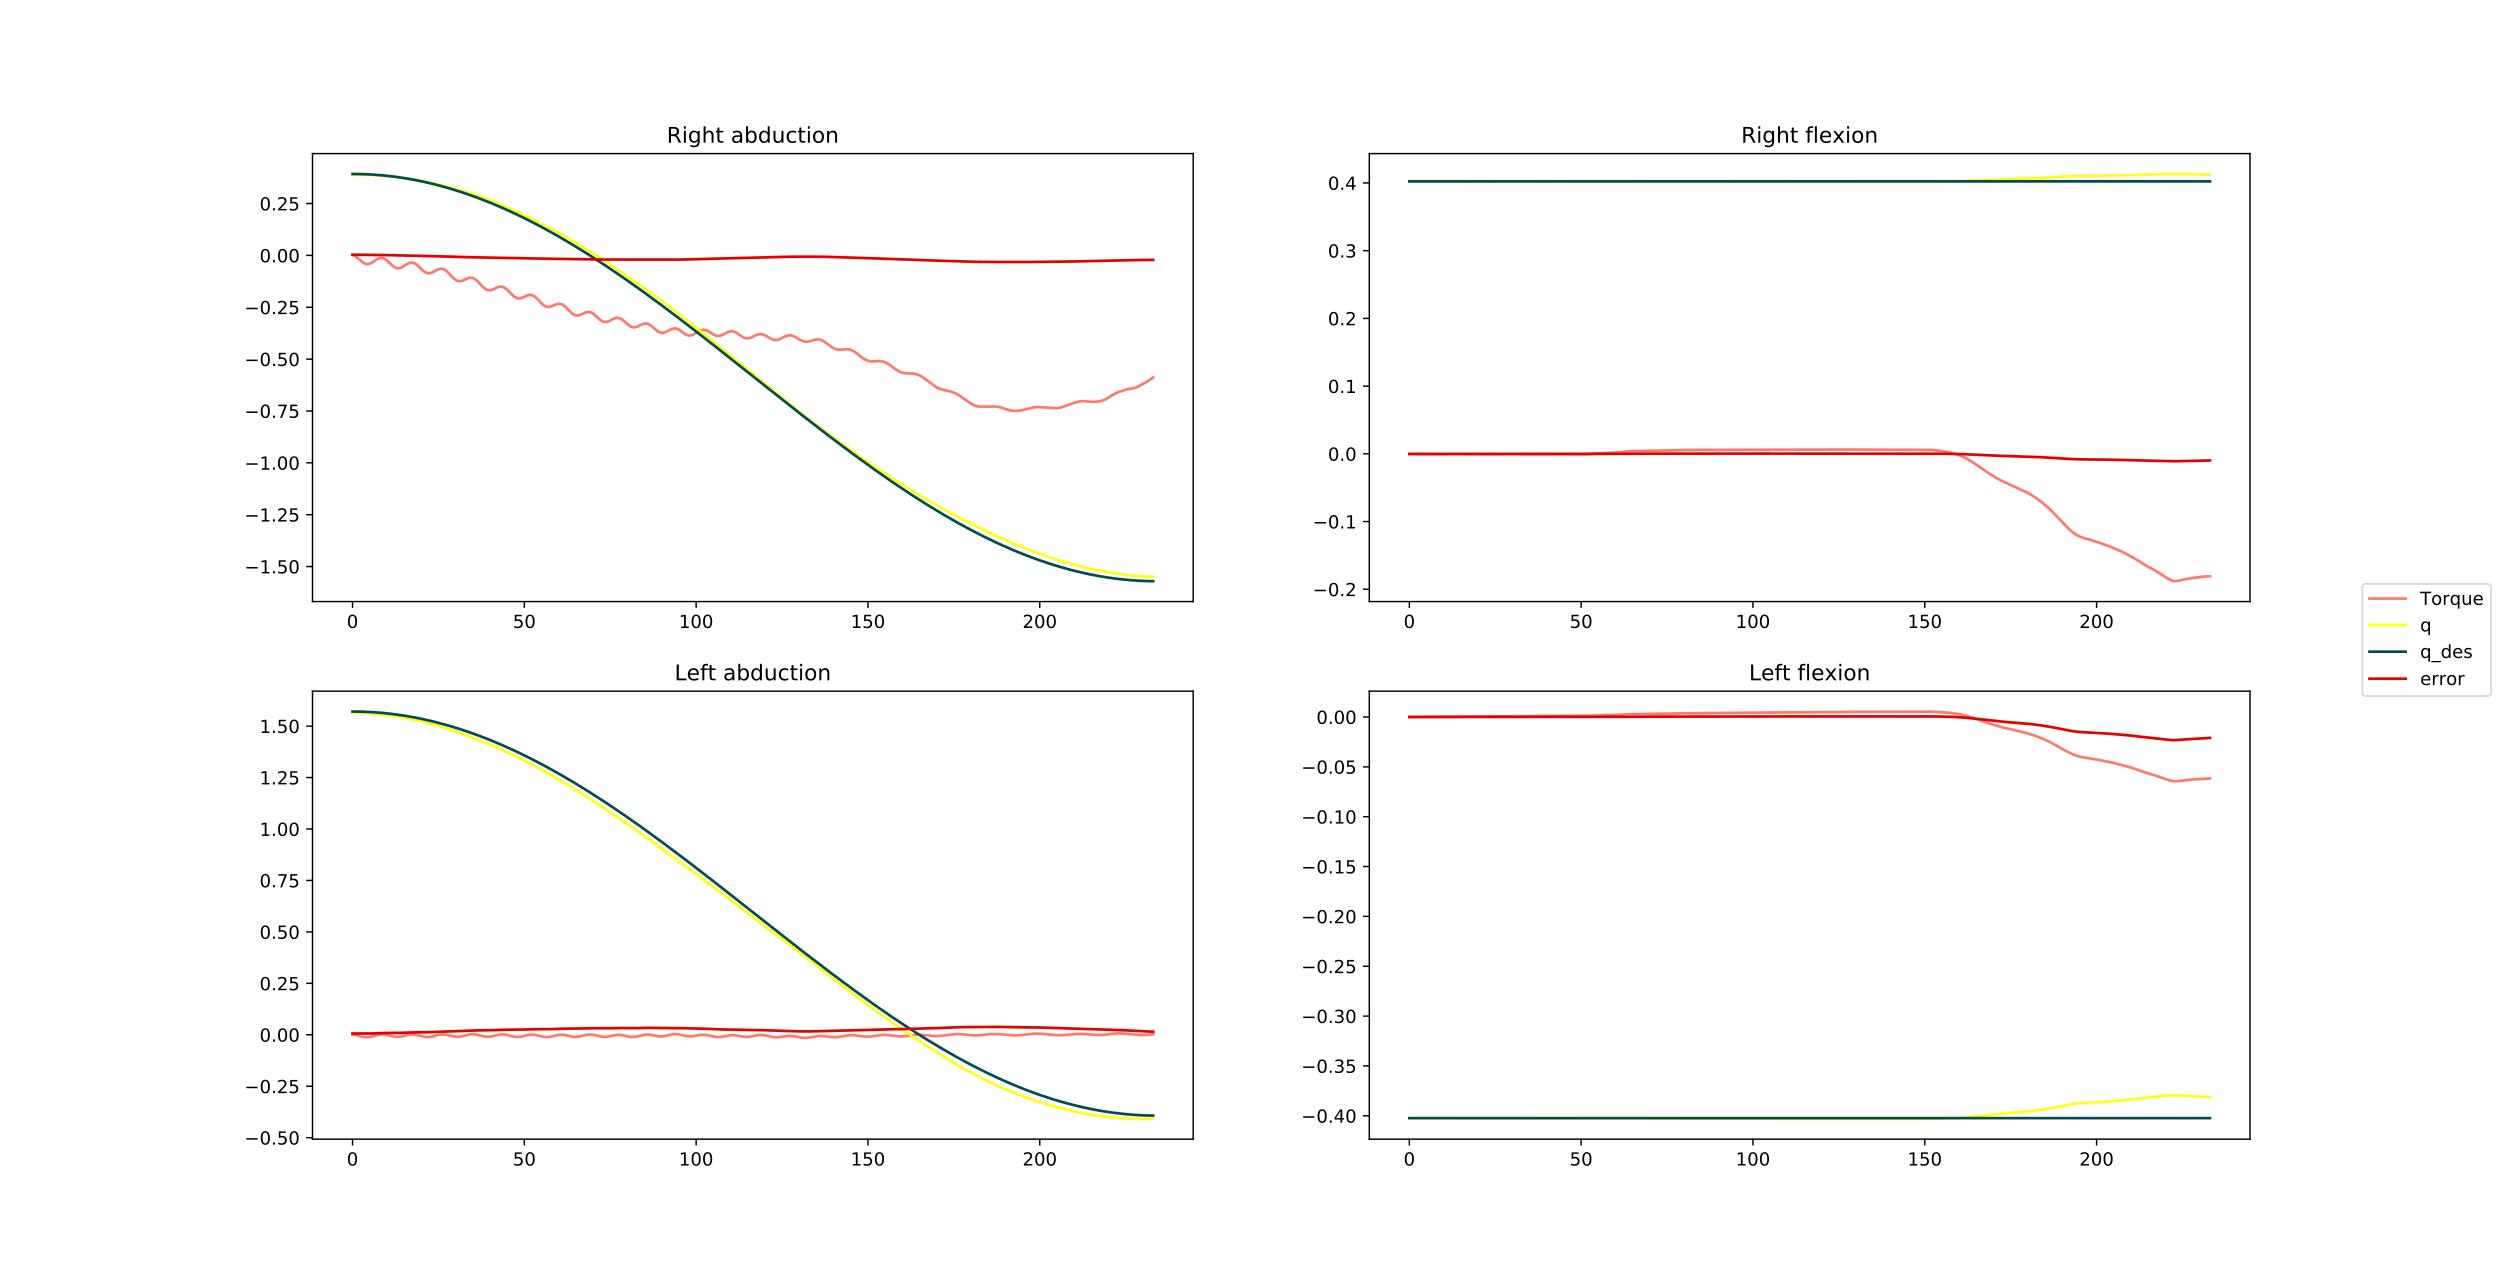 <?xml version="1.0" encoding="utf-8" standalone="no"?>
<!DOCTYPE svg PUBLIC "-//W3C//DTD SVG 1.1//EN"
  "http://www.w3.org/Graphics/SVG/1.1/DTD/svg11.dtd">
<!-- Created with matplotlib (https://matplotlib.org/) -->
<svg height="707.76pt" version="1.1" viewBox="0 0 1382.4 707.76" width="1382.4pt" xmlns="http://www.w3.org/2000/svg" xmlns:xlink="http://www.w3.org/1999/xlink">
 <defs>
  <style type="text/css">
*{stroke-linecap:butt;stroke-linejoin:round;}
  </style>
 </defs>
 <g id="figure_1">
  <g id="patch_1">
   <path d="M 0 707.76 
L 1382.4 707.76 
L 1382.4 0 
L 0 0 
z
" style="fill:#ffffff;"/>
  </g>
  <g id="axes_1">
   <g id="patch_2">
    <path d="M 172.8 332.647 
L 659.782 332.647 
L 659.782 84.931 
L 172.8 84.931 
z
" style="fill:#ffffff;"/>
   </g>
   <g id="matplotlib.axis_1">
    <g id="xtick_1">
     <g id="line2d_1">
      <defs>
       <path d="M 0 0 
L 0 3.5 
" id="md25dc5d5fa" style="stroke:#000000;stroke-width:0.8;"/>
      </defs>
      <g>
       <use style="stroke:#000000;stroke-width:0.8;" x="194.936" xlink:href="#md25dc5d5fa" y="332.647"/>
      </g>
     </g>
     <g id="text_1">
      <!-- 0 -->
      <defs>
       <path d="M 31.781 66.406 
Q 24.172 66.406 20.328 58.906 
Q 16.5 51.422 16.5 36.375 
Q 16.5 21.391 20.328 13.891 
Q 24.172 6.391 31.781 6.391 
Q 39.453 6.391 43.281 13.891 
Q 47.125 21.391 47.125 36.375 
Q 47.125 51.422 43.281 58.906 
Q 39.453 66.406 31.781 66.406 
z
M 31.781 74.219 
Q 44.047 74.219 50.516 64.516 
Q 56.984 54.828 56.984 36.375 
Q 56.984 17.969 50.516 8.266 
Q 44.047 -1.422 31.781 -1.422 
Q 19.531 -1.422 13.062 8.266 
Q 6.594 17.969 6.594 36.375 
Q 6.594 54.828 13.062 64.516 
Q 19.531 74.219 31.781 74.219 
z
" id="DejaVuSans-48"/>
      </defs>
      <g transform="translate(191.754 347.246)scale(0.1 -0.1)">
       <use xlink:href="#DejaVuSans-48"/>
      </g>
     </g>
    </g>
    <g id="xtick_2">
     <g id="line2d_2">
      <g>
       <use style="stroke:#000000;stroke-width:0.8;" x="289.938" xlink:href="#md25dc5d5fa" y="332.647"/>
      </g>
     </g>
     <g id="text_2">
      <!-- 50 -->
      <defs>
       <path d="M 10.797 72.906 
L 49.516 72.906 
L 49.516 64.594 
L 19.828 64.594 
L 19.828 46.734 
Q 21.969 47.469 24.109 47.828 
Q 26.266 48.188 28.422 48.188 
Q 40.625 48.188 47.75 41.5 
Q 54.891 34.812 54.891 23.391 
Q 54.891 11.625 47.562 5.094 
Q 40.234 -1.422 26.906 -1.422 
Q 22.312 -1.422 17.547 -0.641 
Q 12.797 0.141 7.719 1.703 
L 7.719 11.625 
Q 12.109 9.234 16.797 8.062 
Q 21.484 6.891 26.703 6.891 
Q 35.156 6.891 40.078 11.328 
Q 45.016 15.766 45.016 23.391 
Q 45.016 31 40.078 35.438 
Q 35.156 39.891 26.703 39.891 
Q 22.75 39.891 18.812 39.016 
Q 14.891 38.141 10.797 36.281 
z
" id="DejaVuSans-53"/>
      </defs>
      <g transform="translate(283.575 347.246)scale(0.1 -0.1)">
       <use xlink:href="#DejaVuSans-53"/>
       <use x="63.623" xlink:href="#DejaVuSans-48"/>
      </g>
     </g>
    </g>
    <g id="xtick_3">
     <g id="line2d_3">
      <g>
       <use style="stroke:#000000;stroke-width:0.8;" x="384.94" xlink:href="#md25dc5d5fa" y="332.647"/>
      </g>
     </g>
     <g id="text_3">
      <!-- 100 -->
      <defs>
       <path d="M 12.406 8.297 
L 28.516 8.297 
L 28.516 63.922 
L 10.984 60.406 
L 10.984 69.391 
L 28.422 72.906 
L 38.281 72.906 
L 38.281 8.297 
L 54.391 8.297 
L 54.391 0 
L 12.406 0 
z
" id="DejaVuSans-49"/>
      </defs>
      <g transform="translate(375.396 347.246)scale(0.1 -0.1)">
       <use xlink:href="#DejaVuSans-49"/>
       <use x="63.623" xlink:href="#DejaVuSans-48"/>
       <use x="127.246" xlink:href="#DejaVuSans-48"/>
      </g>
     </g>
    </g>
    <g id="xtick_4">
     <g id="line2d_4">
      <g>
       <use style="stroke:#000000;stroke-width:0.8;" x="479.942" xlink:href="#md25dc5d5fa" y="332.647"/>
      </g>
     </g>
     <g id="text_4">
      <!-- 150 -->
      <g transform="translate(470.399 347.246)scale(0.1 -0.1)">
       <use xlink:href="#DejaVuSans-49"/>
       <use x="63.623" xlink:href="#DejaVuSans-53"/>
       <use x="127.246" xlink:href="#DejaVuSans-48"/>
      </g>
     </g>
    </g>
    <g id="xtick_5">
     <g id="line2d_5">
      <g>
       <use style="stroke:#000000;stroke-width:0.8;" x="574.945" xlink:href="#md25dc5d5fa" y="332.647"/>
      </g>
     </g>
     <g id="text_5">
      <!-- 200 -->
      <defs>
       <path d="M 19.188 8.297 
L 53.609 8.297 
L 53.609 0 
L 7.328 0 
L 7.328 8.297 
Q 12.938 14.109 22.625 23.891 
Q 32.328 33.688 34.812 36.531 
Q 39.547 41.844 41.422 45.531 
Q 43.312 49.219 43.312 52.781 
Q 43.312 58.594 39.234 62.25 
Q 35.156 65.922 28.609 65.922 
Q 23.969 65.922 18.812 64.312 
Q 13.672 62.703 7.812 59.422 
L 7.812 69.391 
Q 13.766 71.781 18.938 73 
Q 24.125 74.219 28.422 74.219 
Q 39.75 74.219 46.484 68.547 
Q 53.219 62.891 53.219 53.422 
Q 53.219 48.922 51.531 44.891 
Q 49.859 40.875 45.406 35.406 
Q 44.188 33.984 37.641 27.219 
Q 31.109 20.453 19.188 8.297 
z
" id="DejaVuSans-50"/>
      </defs>
      <g transform="translate(565.401 347.246)scale(0.1 -0.1)">
       <use xlink:href="#DejaVuSans-50"/>
       <use x="63.623" xlink:href="#DejaVuSans-48"/>
       <use x="127.246" xlink:href="#DejaVuSans-48"/>
      </g>
     </g>
    </g>
   </g>
   <g id="matplotlib.axis_2">
    <g id="ytick_1">
     <g id="line2d_6">
      <defs>
       <path d="M 0 0 
L -3.5 0 
" id="md86eee2334" style="stroke:#000000;stroke-width:0.8;"/>
      </defs>
      <g>
       <use style="stroke:#000000;stroke-width:0.8;" x="172.8" xlink:href="#md86eee2334" y="313.277"/>
      </g>
     </g>
     <g id="text_6">
      <!-- −1.50 -->
      <defs>
       <path d="M 10.594 35.5 
L 73.188 35.5 
L 73.188 27.203 
L 10.594 27.203 
z
" id="DejaVuSans-8722"/>
       <path d="M 10.688 12.406 
L 21 12.406 
L 21 0 
L 10.688 0 
z
" id="DejaVuSans-46"/>
      </defs>
      <g transform="translate(135.155 317.077)scale(0.1 -0.1)">
       <use xlink:href="#DejaVuSans-8722"/>
       <use x="83.789" xlink:href="#DejaVuSans-49"/>
       <use x="147.412" xlink:href="#DejaVuSans-46"/>
       <use x="179.199" xlink:href="#DejaVuSans-53"/>
       <use x="242.822" xlink:href="#DejaVuSans-48"/>
      </g>
     </g>
    </g>
    <g id="ytick_2">
     <g id="line2d_7">
      <g>
       <use style="stroke:#000000;stroke-width:0.8;" x="172.8" xlink:href="#md86eee2334" y="284.603"/>
      </g>
     </g>
     <g id="text_7">
      <!-- −1.25 -->
      <g transform="translate(135.155 288.402)scale(0.1 -0.1)">
       <use xlink:href="#DejaVuSans-8722"/>
       <use x="83.789" xlink:href="#DejaVuSans-49"/>
       <use x="147.412" xlink:href="#DejaVuSans-46"/>
       <use x="179.199" xlink:href="#DejaVuSans-50"/>
       <use x="242.822" xlink:href="#DejaVuSans-53"/>
      </g>
     </g>
    </g>
    <g id="ytick_3">
     <g id="line2d_8">
      <g>
       <use style="stroke:#000000;stroke-width:0.8;" x="172.8" xlink:href="#md86eee2334" y="255.929"/>
      </g>
     </g>
     <g id="text_8">
      <!-- −1.00 -->
      <g transform="translate(135.155 259.728)scale(0.1 -0.1)">
       <use xlink:href="#DejaVuSans-8722"/>
       <use x="83.789" xlink:href="#DejaVuSans-49"/>
       <use x="147.412" xlink:href="#DejaVuSans-46"/>
       <use x="179.199" xlink:href="#DejaVuSans-48"/>
       <use x="242.822" xlink:href="#DejaVuSans-48"/>
      </g>
     </g>
    </g>
    <g id="ytick_4">
     <g id="line2d_9">
      <g>
       <use style="stroke:#000000;stroke-width:0.8;" x="172.8" xlink:href="#md86eee2334" y="227.255"/>
      </g>
     </g>
     <g id="text_9">
      <!-- −0.75 -->
      <defs>
       <path d="M 8.203 72.906 
L 55.078 72.906 
L 55.078 68.703 
L 28.609 0 
L 18.312 0 
L 43.219 64.594 
L 8.203 64.594 
z
" id="DejaVuSans-55"/>
      </defs>
      <g transform="translate(135.155 231.054)scale(0.1 -0.1)">
       <use xlink:href="#DejaVuSans-8722"/>
       <use x="83.789" xlink:href="#DejaVuSans-48"/>
       <use x="147.412" xlink:href="#DejaVuSans-46"/>
       <use x="179.199" xlink:href="#DejaVuSans-55"/>
       <use x="242.822" xlink:href="#DejaVuSans-53"/>
      </g>
     </g>
    </g>
    <g id="ytick_5">
     <g id="line2d_10">
      <g>
       <use style="stroke:#000000;stroke-width:0.8;" x="172.8" xlink:href="#md86eee2334" y="198.581"/>
      </g>
     </g>
     <g id="text_10">
      <!-- −0.50 -->
      <g transform="translate(135.155 202.38)scale(0.1 -0.1)">
       <use xlink:href="#DejaVuSans-8722"/>
       <use x="83.789" xlink:href="#DejaVuSans-48"/>
       <use x="147.412" xlink:href="#DejaVuSans-46"/>
       <use x="179.199" xlink:href="#DejaVuSans-53"/>
       <use x="242.822" xlink:href="#DejaVuSans-48"/>
      </g>
     </g>
    </g>
    <g id="ytick_6">
     <g id="line2d_11">
      <g>
       <use style="stroke:#000000;stroke-width:0.8;" x="172.8" xlink:href="#md86eee2334" y="169.907"/>
      </g>
     </g>
     <g id="text_11">
      <!-- −0.25 -->
      <g transform="translate(135.155 173.706)scale(0.1 -0.1)">
       <use xlink:href="#DejaVuSans-8722"/>
       <use x="83.789" xlink:href="#DejaVuSans-48"/>
       <use x="147.412" xlink:href="#DejaVuSans-46"/>
       <use x="179.199" xlink:href="#DejaVuSans-50"/>
       <use x="242.822" xlink:href="#DejaVuSans-53"/>
      </g>
     </g>
    </g>
    <g id="ytick_7">
     <g id="line2d_12">
      <g>
       <use style="stroke:#000000;stroke-width:0.8;" x="172.8" xlink:href="#md86eee2334" y="141.232"/>
      </g>
     </g>
     <g id="text_12">
      <!-- 0.00 -->
      <g transform="translate(143.534 145.032)scale(0.1 -0.1)">
       <use xlink:href="#DejaVuSans-48"/>
       <use x="63.623" xlink:href="#DejaVuSans-46"/>
       <use x="95.41" xlink:href="#DejaVuSans-48"/>
       <use x="159.033" xlink:href="#DejaVuSans-48"/>
      </g>
     </g>
    </g>
    <g id="ytick_8">
     <g id="line2d_13">
      <g>
       <use style="stroke:#000000;stroke-width:0.8;" x="172.8" xlink:href="#md86eee2334" y="112.558"/>
      </g>
     </g>
     <g id="text_13">
      <!-- 0.25 -->
      <g transform="translate(143.534 116.357)scale(0.1 -0.1)">
       <use xlink:href="#DejaVuSans-48"/>
       <use x="63.623" xlink:href="#DejaVuSans-46"/>
       <use x="95.41" xlink:href="#DejaVuSans-50"/>
       <use x="159.033" xlink:href="#DejaVuSans-53"/>
      </g>
     </g>
    </g>
   </g>
   <g id="line2d_14">
    <path clip-path="url(#p44763e289a)" d="M 194.936 141.014 
L 196.836 141.89 
L 200.636 145.14 
L 202.536 146.045 
L 204.436 145.873 
L 206.336 144.807 
L 208.236 143.467 
L 210.136 142.607 
L 212.036 142.77 
L 213.936 144.001 
L 217.736 147.526 
L 219.636 148.389 
L 221.536 148.15 
L 223.436 147.067 
L 225.336 145.808 
L 227.236 145.121 
L 229.136 145.493 
L 231.036 146.891 
L 232.936 148.774 
L 234.837 150.392 
L 236.737 151.142 
L 238.637 150.837 
L 242.437 148.815 
L 244.337 148.522 
L 246.237 149.305 
L 248.137 151.035 
L 250.037 153.119 
L 251.937 154.796 
L 253.837 155.516 
L 255.737 155.21 
L 257.637 154.322 
L 259.537 153.587 
L 261.437 153.667 
L 263.337 154.823 
L 267.137 158.82 
L 269.037 160.236 
L 270.937 160.589 
L 272.837 159.982 
L 274.737 159.004 
L 276.638 158.411 
L 278.538 158.765 
L 280.438 160.163 
L 284.238 164.004 
L 286.138 165.019 
L 288.038 164.956 
L 291.838 163.222 
L 293.738 163.011 
L 295.638 163.879 
L 297.538 165.664 
L 299.438 167.725 
L 301.338 169.278 
L 303.238 169.814 
L 305.138 169.359 
L 307.038 168.483 
L 308.938 167.922 
L 310.838 168.298 
L 312.738 169.712 
L 314.638 171.708 
L 316.538 173.518 
L 318.439 174.466 
L 320.339 174.338 
L 324.139 172.614 
L 326.039 172.459 
L 327.939 173.341 
L 331.739 176.802 
L 333.639 177.953 
L 335.539 178.054 
L 337.439 177.259 
L 339.339 176.199 
L 341.239 175.647 
L 343.139 176.094 
L 345.039 177.484 
L 346.939 179.249 
L 348.839 180.626 
L 350.739 181.069 
L 352.639 180.549 
L 354.539 179.566 
L 356.439 178.873 
L 358.34 179.06 
L 360.24 180.233 
L 362.14 181.948 
L 364.04 183.461 
L 365.94 184.13 
L 367.84 183.774 
L 371.64 181.807 
L 373.54 181.572 
L 375.44 182.294 
L 379.24 184.99 
L 381.14 185.608 
L 383.04 185.232 
L 386.84 182.905 
L 388.74 182.291 
L 390.64 182.59 
L 392.54 183.651 
L 394.44 184.911 
L 396.34 185.712 
L 398.24 185.662 
L 400.141 184.849 
L 402.041 183.788 
L 403.941 183.137 
L 405.841 183.33 
L 407.741 184.347 
L 409.641 185.724 
L 411.541 186.814 
L 413.441 187.136 
L 415.341 186.635 
L 417.241 185.68 
L 419.141 184.881 
L 421.041 184.737 
L 422.941 185.37 
L 426.741 187.576 
L 428.641 188.081 
L 430.541 187.806 
L 434.341 185.963 
L 436.241 185.415 
L 438.141 185.593 
L 440.041 186.462 
L 441.942 187.638 
L 443.842 188.608 
L 445.742 188.996 
L 447.642 188.749 
L 449.542 188.152 
L 451.442 187.672 
L 453.342 187.73 
L 455.242 188.498 
L 457.142 189.831 
L 459.042 191.343 
L 460.942 192.593 
L 462.842 193.287 
L 464.742 193.408 
L 468.542 193.108 
L 470.442 193.434 
L 472.342 194.344 
L 474.242 195.733 
L 476.142 197.288 
L 478.042 198.646 
L 479.942 199.528 
L 481.842 199.879 
L 485.643 199.644 
L 487.543 199.744 
L 489.443 200.303 
L 491.343 201.348 
L 495.143 204.135 
L 497.043 205.298 
L 498.943 206.066 
L 500.843 206.418 
L 504.643 206.548 
L 506.543 206.843 
L 508.443 207.548 
L 510.343 208.675 
L 517.943 214.256 
L 519.843 215.1 
L 521.743 215.639 
L 525.544 216.465 
L 527.444 217.121 
L 529.344 218.036 
L 531.244 219.23 
L 536.944 223.228 
L 538.844 224.193 
L 540.744 224.75 
L 542.644 224.927 
L 550.244 224.769 
L 552.144 225.016 
L 554.044 225.511 
L 557.844 226.735 
L 559.744 227.107 
L 561.644 227.217 
L 563.544 227.099 
L 565.445 226.792 
L 571.145 225.357 
L 573.045 225.118 
L 574.945 225.125 
L 584.445 225.758 
L 586.345 225.421 
L 590.145 224.065 
L 593.945 222.77 
L 595.845 222.227 
L 597.745 221.88 
L 599.645 221.838 
L 603.445 222.181 
L 605.345 222.193 
L 607.246 222.017 
L 609.146 221.648 
L 611.046 220.954 
L 612.946 219.86 
L 614.846 218.617 
L 616.746 217.533 
L 618.646 216.729 
L 622.446 215.515 
L 624.346 215.071 
L 626.246 214.748 
L 628.146 214.264 
L 630.046 213.407 
L 633.846 211.247 
L 635.746 210.047 
L 637.646 208.711 
L 637.646 208.711 
" style="fill:none;stroke:#ff796c;stroke-linecap:square;stroke-width:1.5;"/>
   </g>
   <g id="line2d_15">
    <path clip-path="url(#p44763e289a)" d="M 194.936 96.578 
L 202.536 96.642 
L 208.236 96.949 
L 217.736 97.69 
L 223.436 98.412 
L 232.936 99.968 
L 238.637 101.11 
L 248.137 103.403 
L 253.837 104.926 
L 259.537 106.712 
L 267.137 109.263 
L 272.837 111.441 
L 282.338 115.469 
L 288.038 118.08 
L 299.438 123.74 
L 305.138 126.752 
L 316.538 133.152 
L 322.239 136.592 
L 333.639 143.799 
L 341.239 148.92 
L 352.639 156.763 
L 365.94 166.4 
L 375.44 173.704 
L 383.04 179.682 
L 415.341 205.987 
L 432.441 220.024 
L 440.041 226.168 
L 451.442 235.066 
L 459.042 240.726 
L 472.342 250.279 
L 485.643 259.398 
L 493.243 264.416 
L 504.643 271.63 
L 512.243 276.184 
L 521.743 281.577 
L 529.344 285.69 
L 538.844 290.552 
L 548.344 295.177 
L 555.944 298.652 
L 563.544 301.902 
L 571.145 304.897 
L 578.745 307.614 
L 586.345 310.064 
L 593.945 312.251 
L 601.545 314.162 
L 609.146 315.787 
L 616.746 317.128 
L 622.446 317.896 
L 628.146 318.459 
L 633.846 318.813 
L 637.646 318.923 
L 637.646 318.923 
" style="fill:none;stroke:#ffff14;stroke-linecap:square;stroke-width:1.5;"/>
   </g>
   <g id="line2d_16">
    <path clip-path="url(#p44763e289a)" d="M 194.936 96.191 
L 200.636 96.282 
L 206.336 96.556 
L 212.036 97.012 
L 217.736 97.649 
L 223.436 98.467 
L 229.136 99.463 
L 234.837 100.637 
L 240.537 101.986 
L 248.137 104.054 
L 255.737 106.424 
L 263.337 109.089 
L 270.937 112.042 
L 278.538 115.273 
L 286.138 118.774 
L 293.738 122.535 
L 301.338 126.545 
L 308.938 130.791 
L 316.538 135.263 
L 326.039 141.149 
L 335.539 147.339 
L 345.039 153.807 
L 354.539 160.522 
L 365.94 168.865 
L 379.24 178.921 
L 394.44 190.731 
L 417.241 208.794 
L 443.842 229.835 
L 459.042 241.572 
L 472.342 251.536 
L 483.743 259.78 
L 493.243 266.4 
L 502.743 272.76 
L 512.243 278.832 
L 521.743 284.589 
L 529.344 288.949 
L 536.944 293.079 
L 544.544 296.966 
L 552.144 300.598 
L 559.744 303.965 
L 567.345 307.059 
L 574.945 309.869 
L 582.545 312.387 
L 590.145 314.607 
L 595.845 316.072 
L 601.545 317.363 
L 607.246 318.477 
L 612.946 319.414 
L 618.646 320.172 
L 624.346 320.749 
L 630.046 321.144 
L 635.746 321.357 
L 637.646 321.387 
L 637.646 321.387 
" style="fill:none;stroke:#014d4e;stroke-linecap:square;stroke-width:1.5;"/>
   </g>
   <g id="line2d_17">
    <path clip-path="url(#p44763e289a)" d="M 194.936 140.846 
L 212.036 141.021 
L 238.637 141.64 
L 248.137 141.883 
L 257.637 142.199 
L 291.838 142.854 
L 299.438 143.012 
L 308.938 143.158 
L 333.639 143.511 
L 375.44 143.545 
L 384.94 143.326 
L 394.44 143.056 
L 432.441 142.074 
L 440.041 141.922 
L 455.242 141.968 
L 474.242 142.566 
L 487.543 143.015 
L 519.843 144.178 
L 538.844 144.754 
L 552.144 144.887 
L 571.145 144.835 
L 593.945 144.584 
L 614.846 144.095 
L 630.046 143.775 
L 637.646 143.697 
L 637.646 143.697 
" style="fill:none;stroke:#e50000;stroke-linecap:square;stroke-width:1.5;"/>
   </g>
   <g id="patch_3">
    <path d="M 172.8 332.647 
L 172.8 84.931 
" style="fill:none;stroke:#000000;stroke-linecap:square;stroke-linejoin:miter;stroke-width:0.8;"/>
   </g>
   <g id="patch_4">
    <path d="M 659.782 332.647 
L 659.782 84.931 
" style="fill:none;stroke:#000000;stroke-linecap:square;stroke-linejoin:miter;stroke-width:0.8;"/>
   </g>
   <g id="patch_5">
    <path d="M 172.8 332.647 
L 659.782 332.647 
" style="fill:none;stroke:#000000;stroke-linecap:square;stroke-linejoin:miter;stroke-width:0.8;"/>
   </g>
   <g id="patch_6">
    <path d="M 172.8 84.931 
L 659.782 84.931 
" style="fill:none;stroke:#000000;stroke-linecap:square;stroke-linejoin:miter;stroke-width:0.8;"/>
   </g>
   <g id="text_14">
    <!-- Right abduction -->
    <defs>
     <path d="M 44.391 34.188 
Q 47.562 33.109 50.562 29.594 
Q 53.562 26.078 56.594 19.922 
L 66.609 0 
L 56 0 
L 46.688 18.703 
Q 43.062 26.031 39.672 28.422 
Q 36.281 30.812 30.422 30.812 
L 19.672 30.812 
L 19.672 0 
L 9.812 0 
L 9.812 72.906 
L 32.078 72.906 
Q 44.578 72.906 50.734 67.672 
Q 56.891 62.453 56.891 51.906 
Q 56.891 45.016 53.688 40.469 
Q 50.484 35.938 44.391 34.188 
z
M 19.672 64.797 
L 19.672 38.922 
L 32.078 38.922 
Q 39.203 38.922 42.844 42.219 
Q 46.484 45.516 46.484 51.906 
Q 46.484 58.297 42.844 61.547 
Q 39.203 64.797 32.078 64.797 
z
" id="DejaVuSans-82"/>
     <path d="M 9.422 54.688 
L 18.406 54.688 
L 18.406 0 
L 9.422 0 
z
M 9.422 75.984 
L 18.406 75.984 
L 18.406 64.594 
L 9.422 64.594 
z
" id="DejaVuSans-105"/>
     <path d="M 45.406 27.984 
Q 45.406 37.75 41.375 43.109 
Q 37.359 48.484 30.078 48.484 
Q 22.859 48.484 18.828 43.109 
Q 14.797 37.75 14.797 27.984 
Q 14.797 18.266 18.828 12.891 
Q 22.859 7.516 30.078 7.516 
Q 37.359 7.516 41.375 12.891 
Q 45.406 18.266 45.406 27.984 
z
M 54.391 6.781 
Q 54.391 -7.172 48.188 -13.984 
Q 42 -20.797 29.203 -20.797 
Q 24.469 -20.797 20.266 -20.094 
Q 16.062 -19.391 12.109 -17.922 
L 12.109 -9.188 
Q 16.062 -11.328 19.922 -12.344 
Q 23.781 -13.375 27.781 -13.375 
Q 36.625 -13.375 41.016 -8.766 
Q 45.406 -4.156 45.406 5.172 
L 45.406 9.625 
Q 42.625 4.781 38.281 2.391 
Q 33.938 0 27.875 0 
Q 17.828 0 11.672 7.656 
Q 5.516 15.328 5.516 27.984 
Q 5.516 40.672 11.672 48.328 
Q 17.828 56 27.875 56 
Q 33.938 56 38.281 53.609 
Q 42.625 51.219 45.406 46.391 
L 45.406 54.688 
L 54.391 54.688 
z
" id="DejaVuSans-103"/>
     <path d="M 54.891 33.016 
L 54.891 0 
L 45.906 0 
L 45.906 32.719 
Q 45.906 40.484 42.875 44.328 
Q 39.844 48.188 33.797 48.188 
Q 26.516 48.188 22.312 43.547 
Q 18.109 38.922 18.109 30.906 
L 18.109 0 
L 9.078 0 
L 9.078 75.984 
L 18.109 75.984 
L 18.109 46.188 
Q 21.344 51.125 25.703 53.562 
Q 30.078 56 35.797 56 
Q 45.219 56 50.047 50.172 
Q 54.891 44.344 54.891 33.016 
z
" id="DejaVuSans-104"/>
     <path d="M 18.312 70.219 
L 18.312 54.688 
L 36.812 54.688 
L 36.812 47.703 
L 18.312 47.703 
L 18.312 18.016 
Q 18.312 11.328 20.141 9.422 
Q 21.969 7.516 27.594 7.516 
L 36.812 7.516 
L 36.812 0 
L 27.594 0 
Q 17.188 0 13.234 3.875 
Q 9.281 7.766 9.281 18.016 
L 9.281 47.703 
L 2.688 47.703 
L 2.688 54.688 
L 9.281 54.688 
L 9.281 70.219 
z
" id="DejaVuSans-116"/>
     <path id="DejaVuSans-32"/>
     <path d="M 34.281 27.484 
Q 23.391 27.484 19.188 25 
Q 14.984 22.516 14.984 16.5 
Q 14.984 11.719 18.141 8.906 
Q 21.297 6.109 26.703 6.109 
Q 34.188 6.109 38.703 11.406 
Q 43.219 16.703 43.219 25.484 
L 43.219 27.484 
z
M 52.203 31.203 
L 52.203 0 
L 43.219 0 
L 43.219 8.297 
Q 40.141 3.328 35.547 0.953 
Q 30.953 -1.422 24.312 -1.422 
Q 15.922 -1.422 10.953 3.297 
Q 6 8.016 6 15.922 
Q 6 25.141 12.172 29.828 
Q 18.359 34.516 30.609 34.516 
L 43.219 34.516 
L 43.219 35.406 
Q 43.219 41.609 39.141 45 
Q 35.062 48.391 27.688 48.391 
Q 23 48.391 18.547 47.266 
Q 14.109 46.141 10.016 43.891 
L 10.016 52.203 
Q 14.938 54.109 19.578 55.047 
Q 24.219 56 28.609 56 
Q 40.484 56 46.344 49.844 
Q 52.203 43.703 52.203 31.203 
z
" id="DejaVuSans-97"/>
     <path d="M 48.688 27.297 
Q 48.688 37.203 44.609 42.844 
Q 40.531 48.484 33.406 48.484 
Q 26.266 48.484 22.188 42.844 
Q 18.109 37.203 18.109 27.297 
Q 18.109 17.391 22.188 11.75 
Q 26.266 6.109 33.406 6.109 
Q 40.531 6.109 44.609 11.75 
Q 48.688 17.391 48.688 27.297 
z
M 18.109 46.391 
Q 20.953 51.266 25.266 53.625 
Q 29.594 56 35.594 56 
Q 45.562 56 51.781 48.094 
Q 58.016 40.188 58.016 27.297 
Q 58.016 14.406 51.781 6.484 
Q 45.562 -1.422 35.594 -1.422 
Q 29.594 -1.422 25.266 0.953 
Q 20.953 3.328 18.109 8.203 
L 18.109 0 
L 9.078 0 
L 9.078 75.984 
L 18.109 75.984 
z
" id="DejaVuSans-98"/>
     <path d="M 45.406 46.391 
L 45.406 75.984 
L 54.391 75.984 
L 54.391 0 
L 45.406 0 
L 45.406 8.203 
Q 42.578 3.328 38.25 0.953 
Q 33.938 -1.422 27.875 -1.422 
Q 17.969 -1.422 11.734 6.484 
Q 5.516 14.406 5.516 27.297 
Q 5.516 40.188 11.734 48.094 
Q 17.969 56 27.875 56 
Q 33.938 56 38.25 53.625 
Q 42.578 51.266 45.406 46.391 
z
M 14.797 27.297 
Q 14.797 17.391 18.875 11.75 
Q 22.953 6.109 30.078 6.109 
Q 37.203 6.109 41.297 11.75 
Q 45.406 17.391 45.406 27.297 
Q 45.406 37.203 41.297 42.844 
Q 37.203 48.484 30.078 48.484 
Q 22.953 48.484 18.875 42.844 
Q 14.797 37.203 14.797 27.297 
z
" id="DejaVuSans-100"/>
     <path d="M 8.5 21.578 
L 8.5 54.688 
L 17.484 54.688 
L 17.484 21.922 
Q 17.484 14.156 20.5 10.266 
Q 23.531 6.391 29.594 6.391 
Q 36.859 6.391 41.078 11.031 
Q 45.312 15.672 45.312 23.688 
L 45.312 54.688 
L 54.297 54.688 
L 54.297 0 
L 45.312 0 
L 45.312 8.406 
Q 42.047 3.422 37.719 1 
Q 33.406 -1.422 27.688 -1.422 
Q 18.266 -1.422 13.375 4.438 
Q 8.5 10.297 8.5 21.578 
z
M 31.109 56 
z
" id="DejaVuSans-117"/>
     <path d="M 48.781 52.594 
L 48.781 44.188 
Q 44.969 46.297 41.141 47.344 
Q 37.312 48.391 33.406 48.391 
Q 24.656 48.391 19.812 42.844 
Q 14.984 37.312 14.984 27.297 
Q 14.984 17.281 19.812 11.734 
Q 24.656 6.203 33.406 6.203 
Q 37.312 6.203 41.141 7.25 
Q 44.969 8.297 48.781 10.406 
L 48.781 2.094 
Q 45.016 0.344 40.984 -0.531 
Q 36.969 -1.422 32.422 -1.422 
Q 20.062 -1.422 12.781 6.344 
Q 5.516 14.109 5.516 27.297 
Q 5.516 40.672 12.859 48.328 
Q 20.219 56 33.016 56 
Q 37.156 56 41.109 55.141 
Q 45.062 54.297 48.781 52.594 
z
" id="DejaVuSans-99"/>
     <path d="M 30.609 48.391 
Q 23.391 48.391 19.188 42.75 
Q 14.984 37.109 14.984 27.297 
Q 14.984 17.484 19.156 11.844 
Q 23.344 6.203 30.609 6.203 
Q 37.797 6.203 41.984 11.859 
Q 46.188 17.531 46.188 27.297 
Q 46.188 37.016 41.984 42.703 
Q 37.797 48.391 30.609 48.391 
z
M 30.609 56 
Q 42.328 56 49.016 48.375 
Q 55.719 40.766 55.719 27.297 
Q 55.719 13.875 49.016 6.219 
Q 42.328 -1.422 30.609 -1.422 
Q 18.844 -1.422 12.172 6.219 
Q 5.516 13.875 5.516 27.297 
Q 5.516 40.766 12.172 48.375 
Q 18.844 56 30.609 56 
z
" id="DejaVuSans-111"/>
     <path d="M 54.891 33.016 
L 54.891 0 
L 45.906 0 
L 45.906 32.719 
Q 45.906 40.484 42.875 44.328 
Q 39.844 48.188 33.797 48.188 
Q 26.516 48.188 22.312 43.547 
Q 18.109 38.922 18.109 30.906 
L 18.109 0 
L 9.078 0 
L 9.078 54.688 
L 18.109 54.688 
L 18.109 46.188 
Q 21.344 51.125 25.703 53.562 
Q 30.078 56 35.797 56 
Q 45.219 56 50.047 50.172 
Q 54.891 44.344 54.891 33.016 
z
" id="DejaVuSans-110"/>
    </defs>
    <g transform="translate(368.695 78.931)scale(0.12 -0.12)">
     <use xlink:href="#DejaVuSans-82"/>
     <use x="69.482" xlink:href="#DejaVuSans-105"/>
     <use x="97.266" xlink:href="#DejaVuSans-103"/>
     <use x="160.742" xlink:href="#DejaVuSans-104"/>
     <use x="224.121" xlink:href="#DejaVuSans-116"/>
     <use x="263.33" xlink:href="#DejaVuSans-32"/>
     <use x="295.117" xlink:href="#DejaVuSans-97"/>
     <use x="356.396" xlink:href="#DejaVuSans-98"/>
     <use x="419.873" xlink:href="#DejaVuSans-100"/>
     <use x="483.35" xlink:href="#DejaVuSans-117"/>
     <use x="546.729" xlink:href="#DejaVuSans-99"/>
     <use x="601.709" xlink:href="#DejaVuSans-116"/>
     <use x="640.918" xlink:href="#DejaVuSans-105"/>
     <use x="668.701" xlink:href="#DejaVuSans-111"/>
     <use x="729.883" xlink:href="#DejaVuSans-110"/>
    </g>
   </g>
  </g>
  <g id="axes_2">
   <g id="patch_7">
    <path d="M 757.178 332.647 
L 1244.16 332.647 
L 1244.16 84.931 
L 757.178 84.931 
z
" style="fill:#ffffff;"/>
   </g>
   <g id="matplotlib.axis_3">
    <g id="xtick_6">
     <g id="line2d_18">
      <g>
       <use style="stroke:#000000;stroke-width:0.8;" x="779.314" xlink:href="#md25dc5d5fa" y="332.647"/>
      </g>
     </g>
     <g id="text_15">
      <!-- 0 -->
      <g transform="translate(776.132 347.246)scale(0.1 -0.1)">
       <use xlink:href="#DejaVuSans-48"/>
      </g>
     </g>
    </g>
    <g id="xtick_7">
     <g id="line2d_19">
      <g>
       <use style="stroke:#000000;stroke-width:0.8;" x="874.316" xlink:href="#md25dc5d5fa" y="332.647"/>
      </g>
     </g>
     <g id="text_16">
      <!-- 50 -->
      <g transform="translate(867.954 347.246)scale(0.1 -0.1)">
       <use xlink:href="#DejaVuSans-53"/>
       <use x="63.623" xlink:href="#DejaVuSans-48"/>
      </g>
     </g>
    </g>
    <g id="xtick_8">
     <g id="line2d_20">
      <g>
       <use style="stroke:#000000;stroke-width:0.8;" x="969.318" xlink:href="#md25dc5d5fa" y="332.647"/>
      </g>
     </g>
     <g id="text_17">
      <!-- 100 -->
      <g transform="translate(959.775 347.246)scale(0.1 -0.1)">
       <use xlink:href="#DejaVuSans-49"/>
       <use x="63.623" xlink:href="#DejaVuSans-48"/>
       <use x="127.246" xlink:href="#DejaVuSans-48"/>
      </g>
     </g>
    </g>
    <g id="xtick_9">
     <g id="line2d_21">
      <g>
       <use style="stroke:#000000;stroke-width:0.8;" x="1064.321" xlink:href="#md25dc5d5fa" y="332.647"/>
      </g>
     </g>
     <g id="text_18">
      <!-- 150 -->
      <g transform="translate(1054.777 347.246)scale(0.1 -0.1)">
       <use xlink:href="#DejaVuSans-49"/>
       <use x="63.623" xlink:href="#DejaVuSans-53"/>
       <use x="127.246" xlink:href="#DejaVuSans-48"/>
      </g>
     </g>
    </g>
    <g id="xtick_10">
     <g id="line2d_22">
      <g>
       <use style="stroke:#000000;stroke-width:0.8;" x="1159.323" xlink:href="#md25dc5d5fa" y="332.647"/>
      </g>
     </g>
     <g id="text_19">
      <!-- 200 -->
      <g transform="translate(1149.779 347.246)scale(0.1 -0.1)">
       <use xlink:href="#DejaVuSans-50"/>
       <use x="63.623" xlink:href="#DejaVuSans-48"/>
       <use x="127.246" xlink:href="#DejaVuSans-48"/>
      </g>
     </g>
    </g>
   </g>
   <g id="matplotlib.axis_4">
    <g id="ytick_9">
     <g id="line2d_23">
      <g>
       <use style="stroke:#000000;stroke-width:0.8;" x="757.178" xlink:href="#md86eee2334" y="325.854"/>
      </g>
     </g>
     <g id="text_20">
      <!-- −0.2 -->
      <g transform="translate(725.895 329.654)scale(0.1 -0.1)">
       <use xlink:href="#DejaVuSans-8722"/>
       <use x="83.789" xlink:href="#DejaVuSans-48"/>
       <use x="147.412" xlink:href="#DejaVuSans-46"/>
       <use x="179.199" xlink:href="#DejaVuSans-50"/>
      </g>
     </g>
    </g>
    <g id="ytick_10">
     <g id="line2d_24">
      <g>
       <use style="stroke:#000000;stroke-width:0.8;" x="757.178" xlink:href="#md86eee2334" y="288.406"/>
      </g>
     </g>
     <g id="text_21">
      <!-- −0.1 -->
      <g transform="translate(725.895 292.205)scale(0.1 -0.1)">
       <use xlink:href="#DejaVuSans-8722"/>
       <use x="83.789" xlink:href="#DejaVuSans-48"/>
       <use x="147.412" xlink:href="#DejaVuSans-46"/>
       <use x="179.199" xlink:href="#DejaVuSans-49"/>
      </g>
     </g>
    </g>
    <g id="ytick_11">
     <g id="line2d_25">
      <g>
       <use style="stroke:#000000;stroke-width:0.8;" x="757.178" xlink:href="#md86eee2334" y="250.958"/>
      </g>
     </g>
     <g id="text_22">
      <!-- 0.0 -->
      <g transform="translate(734.275 254.757)scale(0.1 -0.1)">
       <use xlink:href="#DejaVuSans-48"/>
       <use x="63.623" xlink:href="#DejaVuSans-46"/>
       <use x="95.41" xlink:href="#DejaVuSans-48"/>
      </g>
     </g>
    </g>
    <g id="ytick_12">
     <g id="line2d_26">
      <g>
       <use style="stroke:#000000;stroke-width:0.8;" x="757.178" xlink:href="#md86eee2334" y="213.51"/>
      </g>
     </g>
     <g id="text_23">
      <!-- 0.1 -->
      <g transform="translate(734.275 217.309)scale(0.1 -0.1)">
       <use xlink:href="#DejaVuSans-48"/>
       <use x="63.623" xlink:href="#DejaVuSans-46"/>
       <use x="95.41" xlink:href="#DejaVuSans-49"/>
      </g>
     </g>
    </g>
    <g id="ytick_13">
     <g id="line2d_27">
      <g>
       <use style="stroke:#000000;stroke-width:0.8;" x="757.178" xlink:href="#md86eee2334" y="176.062"/>
      </g>
     </g>
     <g id="text_24">
      <!-- 0.2 -->
      <g transform="translate(734.275 179.861)scale(0.1 -0.1)">
       <use xlink:href="#DejaVuSans-48"/>
       <use x="63.623" xlink:href="#DejaVuSans-46"/>
       <use x="95.41" xlink:href="#DejaVuSans-50"/>
      </g>
     </g>
    </g>
    <g id="ytick_14">
     <g id="line2d_28">
      <g>
       <use style="stroke:#000000;stroke-width:0.8;" x="757.178" xlink:href="#md86eee2334" y="138.614"/>
      </g>
     </g>
     <g id="text_25">
      <!-- 0.3 -->
      <defs>
       <path d="M 40.578 39.312 
Q 47.656 37.797 51.625 33 
Q 55.609 28.219 55.609 21.188 
Q 55.609 10.406 48.188 4.484 
Q 40.766 -1.422 27.094 -1.422 
Q 22.516 -1.422 17.656 -0.516 
Q 12.797 0.391 7.625 2.203 
L 7.625 11.719 
Q 11.719 9.328 16.594 8.109 
Q 21.484 6.891 26.812 6.891 
Q 36.078 6.891 40.938 10.547 
Q 45.797 14.203 45.797 21.188 
Q 45.797 27.641 41.281 31.266 
Q 36.766 34.906 28.719 34.906 
L 20.219 34.906 
L 20.219 43.016 
L 29.109 43.016 
Q 36.375 43.016 40.234 45.922 
Q 44.094 48.828 44.094 54.297 
Q 44.094 59.906 40.109 62.906 
Q 36.141 65.922 28.719 65.922 
Q 24.656 65.922 20.016 65.031 
Q 15.375 64.156 9.812 62.312 
L 9.812 71.094 
Q 15.438 72.656 20.344 73.438 
Q 25.25 74.219 29.594 74.219 
Q 40.828 74.219 47.359 69.109 
Q 53.906 64.016 53.906 55.328 
Q 53.906 49.266 50.438 45.094 
Q 46.969 40.922 40.578 39.312 
z
" id="DejaVuSans-51"/>
      </defs>
      <g transform="translate(734.275 142.413)scale(0.1 -0.1)">
       <use xlink:href="#DejaVuSans-48"/>
       <use x="63.623" xlink:href="#DejaVuSans-46"/>
       <use x="95.41" xlink:href="#DejaVuSans-51"/>
      </g>
     </g>
    </g>
    <g id="ytick_15">
     <g id="line2d_29">
      <g>
       <use style="stroke:#000000;stroke-width:0.8;" x="757.178" xlink:href="#md86eee2334" y="101.166"/>
      </g>
     </g>
     <g id="text_26">
      <!-- 0.4 -->
      <defs>
       <path d="M 37.797 64.312 
L 12.891 25.391 
L 37.797 25.391 
z
M 35.203 72.906 
L 47.609 72.906 
L 47.609 25.391 
L 58.016 25.391 
L 58.016 17.188 
L 47.609 17.188 
L 47.609 0 
L 37.797 0 
L 37.797 17.188 
L 4.891 17.188 
L 4.891 26.703 
z
" id="DejaVuSans-52"/>
      </defs>
      <g transform="translate(734.275 104.965)scale(0.1 -0.1)">
       <use xlink:href="#DejaVuSans-48"/>
       <use x="63.623" xlink:href="#DejaVuSans-46"/>
       <use x="95.41" xlink:href="#DejaVuSans-52"/>
      </g>
     </g>
    </g>
   </g>
   <g id="line2d_30">
    <path clip-path="url(#pc53165d401)" d="M 779.314 250.967 
L 876.216 251.242 
L 880.016 251.057 
L 885.716 250.555 
L 895.217 250.116 
L 900.917 249.509 
L 933.217 248.816 
L 1020.62 248.58 
L 1068.121 248.788 
L 1071.921 249.211 
L 1077.621 250.105 
L 1081.421 251.032 
L 1083.321 251.676 
L 1085.221 252.464 
L 1087.121 253.395 
L 1090.921 255.635 
L 1096.621 259.55 
L 1100.422 262.147 
L 1104.222 264.499 
L 1108.022 266.446 
L 1121.322 272.567 
L 1125.122 274.856 
L 1128.922 277.597 
L 1132.722 280.85 
L 1134.622 282.688 
L 1144.123 292.657 
L 1146.023 294.256 
L 1147.923 295.59 
L 1149.823 296.629 
L 1151.723 297.362 
L 1157.423 298.986 
L 1163.123 300.874 
L 1166.923 302.304 
L 1172.623 304.761 
L 1176.423 306.645 
L 1180.223 308.754 
L 1187.824 313.429 
L 1189.724 314.358 
L 1193.524 316.566 
L 1199.224 320.238 
L 1201.124 321.066 
L 1203.024 321.387 
L 1204.924 321.085 
L 1208.724 320.234 
L 1212.524 319.595 
L 1218.224 318.879 
L 1222.024 318.633 
L 1222.024 318.633 
" style="fill:none;stroke:#ff796c;stroke-linecap:square;stroke-width:1.5;"/>
   </g>
   <g id="line2d_31">
    <path clip-path="url(#pc53165d401)" d="M 779.314 100.167 
L 895.217 100.315 
L 912.317 100.395 
L 975.018 100.434 
L 1073.821 100.347 
L 1085.221 100.124 
L 1096.621 99.607 
L 1108.022 99.128 
L 1128.922 98.422 
L 1138.422 97.835 
L 1146.023 97.38 
L 1151.723 97.227 
L 1170.723 96.987 
L 1189.724 96.497 
L 1203.024 96.197 
L 1222.024 96.634 
L 1222.024 96.634 
" style="fill:none;stroke:#ffff14;stroke-linecap:square;stroke-width:1.5;"/>
   </g>
   <g id="line2d_32">
    <path clip-path="url(#pc53165d401)" d="M 779.314 100.288 
L 1222.024 100.288 
L 1222.024 100.288 
" style="fill:none;stroke:#014d4e;stroke-linecap:square;stroke-width:1.5;"/>
   </g>
   <g id="line2d_33">
    <path clip-path="url(#pc53165d401)" d="M 779.314 251.079 
L 895.217 250.932 
L 912.317 250.851 
L 975.018 250.812 
L 1073.821 250.899 
L 1085.221 251.123 
L 1096.621 251.64 
L 1108.022 252.118 
L 1128.922 252.825 
L 1138.422 253.412 
L 1146.023 253.867 
L 1151.723 254.02 
L 1170.723 254.259 
L 1189.724 254.749 
L 1203.024 255.05 
L 1222.024 254.612 
L 1222.024 254.612 
" style="fill:none;stroke:#e50000;stroke-linecap:square;stroke-width:1.5;"/>
   </g>
   <g id="patch_8">
    <path d="M 757.178 332.647 
L 757.178 84.931 
" style="fill:none;stroke:#000000;stroke-linecap:square;stroke-linejoin:miter;stroke-width:0.8;"/>
   </g>
   <g id="patch_9">
    <path d="M 1244.16 332.647 
L 1244.16 84.931 
" style="fill:none;stroke:#000000;stroke-linecap:square;stroke-linejoin:miter;stroke-width:0.8;"/>
   </g>
   <g id="patch_10">
    <path d="M 757.178 332.647 
L 1244.16 332.647 
" style="fill:none;stroke:#000000;stroke-linecap:square;stroke-linejoin:miter;stroke-width:0.8;"/>
   </g>
   <g id="patch_11">
    <path d="M 757.178 84.931 
L 1244.16 84.931 
" style="fill:none;stroke:#000000;stroke-linecap:square;stroke-linejoin:miter;stroke-width:0.8;"/>
   </g>
   <g id="text_27">
    <!-- Right flexion -->
    <defs>
     <path d="M 37.109 75.984 
L 37.109 68.5 
L 28.516 68.5 
Q 23.688 68.5 21.797 66.547 
Q 19.922 64.594 19.922 59.516 
L 19.922 54.688 
L 34.719 54.688 
L 34.719 47.703 
L 19.922 47.703 
L 19.922 0 
L 10.891 0 
L 10.891 47.703 
L 2.297 47.703 
L 2.297 54.688 
L 10.891 54.688 
L 10.891 58.5 
Q 10.891 67.625 15.141 71.797 
Q 19.391 75.984 28.609 75.984 
z
" id="DejaVuSans-102"/>
     <path d="M 9.422 75.984 
L 18.406 75.984 
L 18.406 0 
L 9.422 0 
z
" id="DejaVuSans-108"/>
     <path d="M 56.203 29.594 
L 56.203 25.203 
L 14.891 25.203 
Q 15.484 15.922 20.484 11.062 
Q 25.484 6.203 34.422 6.203 
Q 39.594 6.203 44.453 7.469 
Q 49.312 8.734 54.109 11.281 
L 54.109 2.781 
Q 49.266 0.734 44.188 -0.344 
Q 39.109 -1.422 33.891 -1.422 
Q 20.797 -1.422 13.156 6.188 
Q 5.516 13.812 5.516 26.812 
Q 5.516 40.234 12.766 48.109 
Q 20.016 56 32.328 56 
Q 43.359 56 49.781 48.891 
Q 56.203 41.797 56.203 29.594 
z
M 47.219 32.234 
Q 47.125 39.594 43.094 43.984 
Q 39.062 48.391 32.422 48.391 
Q 24.906 48.391 20.391 44.141 
Q 15.875 39.891 15.188 32.172 
z
" id="DejaVuSans-101"/>
     <path d="M 54.891 54.688 
L 35.109 28.078 
L 55.906 0 
L 45.312 0 
L 29.391 21.484 
L 13.484 0 
L 2.875 0 
L 24.125 28.609 
L 4.688 54.688 
L 15.281 54.688 
L 29.781 35.203 
L 44.281 54.688 
z
" id="DejaVuSans-120"/>
    </defs>
    <g transform="translate(962.801 78.931)scale(0.12 -0.12)">
     <use xlink:href="#DejaVuSans-82"/>
     <use x="69.482" xlink:href="#DejaVuSans-105"/>
     <use x="97.266" xlink:href="#DejaVuSans-103"/>
     <use x="160.742" xlink:href="#DejaVuSans-104"/>
     <use x="224.121" xlink:href="#DejaVuSans-116"/>
     <use x="263.33" xlink:href="#DejaVuSans-32"/>
     <use x="295.117" xlink:href="#DejaVuSans-102"/>
     <use x="330.322" xlink:href="#DejaVuSans-108"/>
     <use x="358.105" xlink:href="#DejaVuSans-101"/>
     <use x="419.613" xlink:href="#DejaVuSans-120"/>
     <use x="478.793" xlink:href="#DejaVuSans-105"/>
     <use x="506.576" xlink:href="#DejaVuSans-111"/>
     <use x="567.758" xlink:href="#DejaVuSans-110"/>
    </g>
   </g>
  </g>
  <g id="axes_3">
   <g id="patch_12">
    <path d="M 172.8 629.906 
L 659.782 629.906 
L 659.782 382.19 
L 172.8 382.19 
z
" style="fill:#ffffff;"/>
   </g>
   <g id="matplotlib.axis_5">
    <g id="xtick_11">
     <g id="line2d_34">
      <g>
       <use style="stroke:#000000;stroke-width:0.8;" x="194.936" xlink:href="#md25dc5d5fa" y="629.906"/>
      </g>
     </g>
     <g id="text_28">
      <!-- 0 -->
      <g transform="translate(191.754 644.505)scale(0.1 -0.1)">
       <use xlink:href="#DejaVuSans-48"/>
      </g>
     </g>
    </g>
    <g id="xtick_12">
     <g id="line2d_35">
      <g>
       <use style="stroke:#000000;stroke-width:0.8;" x="289.938" xlink:href="#md25dc5d5fa" y="629.906"/>
      </g>
     </g>
     <g id="text_29">
      <!-- 50 -->
      <g transform="translate(283.575 644.505)scale(0.1 -0.1)">
       <use xlink:href="#DejaVuSans-53"/>
       <use x="63.623" xlink:href="#DejaVuSans-48"/>
      </g>
     </g>
    </g>
    <g id="xtick_13">
     <g id="line2d_36">
      <g>
       <use style="stroke:#000000;stroke-width:0.8;" x="384.94" xlink:href="#md25dc5d5fa" y="629.906"/>
      </g>
     </g>
     <g id="text_30">
      <!-- 100 -->
      <g transform="translate(375.396 644.505)scale(0.1 -0.1)">
       <use xlink:href="#DejaVuSans-49"/>
       <use x="63.623" xlink:href="#DejaVuSans-48"/>
       <use x="127.246" xlink:href="#DejaVuSans-48"/>
      </g>
     </g>
    </g>
    <g id="xtick_14">
     <g id="line2d_37">
      <g>
       <use style="stroke:#000000;stroke-width:0.8;" x="479.942" xlink:href="#md25dc5d5fa" y="629.906"/>
      </g>
     </g>
     <g id="text_31">
      <!-- 150 -->
      <g transform="translate(470.399 644.505)scale(0.1 -0.1)">
       <use xlink:href="#DejaVuSans-49"/>
       <use x="63.623" xlink:href="#DejaVuSans-53"/>
       <use x="127.246" xlink:href="#DejaVuSans-48"/>
      </g>
     </g>
    </g>
    <g id="xtick_15">
     <g id="line2d_38">
      <g>
       <use style="stroke:#000000;stroke-width:0.8;" x="574.945" xlink:href="#md25dc5d5fa" y="629.906"/>
      </g>
     </g>
     <g id="text_32">
      <!-- 200 -->
      <g transform="translate(565.401 644.505)scale(0.1 -0.1)">
       <use xlink:href="#DejaVuSans-50"/>
       <use x="63.623" xlink:href="#DejaVuSans-48"/>
       <use x="127.246" xlink:href="#DejaVuSans-48"/>
      </g>
     </g>
    </g>
   </g>
   <g id="matplotlib.axis_6">
    <g id="ytick_16">
     <g id="line2d_39">
      <g>
       <use style="stroke:#000000;stroke-width:0.8;" x="172.8" xlink:href="#md86eee2334" y="629.104"/>
      </g>
     </g>
     <g id="text_33">
      <!-- −0.50 -->
      <g transform="translate(135.155 632.904)scale(0.1 -0.1)">
       <use xlink:href="#DejaVuSans-8722"/>
       <use x="83.789" xlink:href="#DejaVuSans-48"/>
       <use x="147.412" xlink:href="#DejaVuSans-46"/>
       <use x="179.199" xlink:href="#DejaVuSans-53"/>
       <use x="242.822" xlink:href="#DejaVuSans-48"/>
      </g>
     </g>
    </g>
    <g id="ytick_17">
     <g id="line2d_40">
      <g>
       <use style="stroke:#000000;stroke-width:0.8;" x="172.8" xlink:href="#md86eee2334" y="600.655"/>
      </g>
     </g>
     <g id="text_34">
      <!-- −0.25 -->
      <g transform="translate(135.155 604.454)scale(0.1 -0.1)">
       <use xlink:href="#DejaVuSans-8722"/>
       <use x="83.789" xlink:href="#DejaVuSans-48"/>
       <use x="147.412" xlink:href="#DejaVuSans-46"/>
       <use x="179.199" xlink:href="#DejaVuSans-50"/>
       <use x="242.822" xlink:href="#DejaVuSans-53"/>
      </g>
     </g>
    </g>
    <g id="ytick_18">
     <g id="line2d_41">
      <g>
       <use style="stroke:#000000;stroke-width:0.8;" x="172.8" xlink:href="#md86eee2334" y="572.205"/>
      </g>
     </g>
     <g id="text_35">
      <!-- 0.00 -->
      <g transform="translate(143.534 576.004)scale(0.1 -0.1)">
       <use xlink:href="#DejaVuSans-48"/>
       <use x="63.623" xlink:href="#DejaVuSans-46"/>
       <use x="95.41" xlink:href="#DejaVuSans-48"/>
       <use x="159.033" xlink:href="#DejaVuSans-48"/>
      </g>
     </g>
    </g>
    <g id="ytick_19">
     <g id="line2d_42">
      <g>
       <use style="stroke:#000000;stroke-width:0.8;" x="172.8" xlink:href="#md86eee2334" y="543.755"/>
      </g>
     </g>
     <g id="text_36">
      <!-- 0.25 -->
      <g transform="translate(143.534 547.554)scale(0.1 -0.1)">
       <use xlink:href="#DejaVuSans-48"/>
       <use x="63.623" xlink:href="#DejaVuSans-46"/>
       <use x="95.41" xlink:href="#DejaVuSans-50"/>
       <use x="159.033" xlink:href="#DejaVuSans-53"/>
      </g>
     </g>
    </g>
    <g id="ytick_20">
     <g id="line2d_43">
      <g>
       <use style="stroke:#000000;stroke-width:0.8;" x="172.8" xlink:href="#md86eee2334" y="515.306"/>
      </g>
     </g>
     <g id="text_37">
      <!-- 0.50 -->
      <g transform="translate(143.534 519.105)scale(0.1 -0.1)">
       <use xlink:href="#DejaVuSans-48"/>
       <use x="63.623" xlink:href="#DejaVuSans-46"/>
       <use x="95.41" xlink:href="#DejaVuSans-53"/>
       <use x="159.033" xlink:href="#DejaVuSans-48"/>
      </g>
     </g>
    </g>
    <g id="ytick_21">
     <g id="line2d_44">
      <g>
       <use style="stroke:#000000;stroke-width:0.8;" x="172.8" xlink:href="#md86eee2334" y="486.856"/>
      </g>
     </g>
     <g id="text_38">
      <!-- 0.75 -->
      <g transform="translate(143.534 490.655)scale(0.1 -0.1)">
       <use xlink:href="#DejaVuSans-48"/>
       <use x="63.623" xlink:href="#DejaVuSans-46"/>
       <use x="95.41" xlink:href="#DejaVuSans-55"/>
       <use x="159.033" xlink:href="#DejaVuSans-53"/>
      </g>
     </g>
    </g>
    <g id="ytick_22">
     <g id="line2d_45">
      <g>
       <use style="stroke:#000000;stroke-width:0.8;" x="172.8" xlink:href="#md86eee2334" y="458.406"/>
      </g>
     </g>
     <g id="text_39">
      <!-- 1.00 -->
      <g transform="translate(143.534 462.205)scale(0.1 -0.1)">
       <use xlink:href="#DejaVuSans-49"/>
       <use x="63.623" xlink:href="#DejaVuSans-46"/>
       <use x="95.41" xlink:href="#DejaVuSans-48"/>
       <use x="159.033" xlink:href="#DejaVuSans-48"/>
      </g>
     </g>
    </g>
    <g id="ytick_23">
     <g id="line2d_46">
      <g>
       <use style="stroke:#000000;stroke-width:0.8;" x="172.8" xlink:href="#md86eee2334" y="429.956"/>
      </g>
     </g>
     <g id="text_40">
      <!-- 1.25 -->
      <g transform="translate(143.534 433.756)scale(0.1 -0.1)">
       <use xlink:href="#DejaVuSans-49"/>
       <use x="63.623" xlink:href="#DejaVuSans-46"/>
       <use x="95.41" xlink:href="#DejaVuSans-50"/>
       <use x="159.033" xlink:href="#DejaVuSans-53"/>
      </g>
     </g>
    </g>
    <g id="ytick_24">
     <g id="line2d_47">
      <g>
       <use style="stroke:#000000;stroke-width:0.8;" x="172.8" xlink:href="#md86eee2334" y="401.507"/>
      </g>
     </g>
     <g id="text_41">
      <!-- 1.50 -->
      <g transform="translate(143.534 405.306)scale(0.1 -0.1)">
       <use xlink:href="#DejaVuSans-49"/>
       <use x="63.623" xlink:href="#DejaVuSans-46"/>
       <use x="95.41" xlink:href="#DejaVuSans-53"/>
       <use x="159.033" xlink:href="#DejaVuSans-48"/>
      </g>
     </g>
    </g>
   </g>
   <g id="line2d_48">
    <path clip-path="url(#pd2fc036d01)" d="M 194.936 572.131 
L 196.836 572.394 
L 200.636 573.349 
L 202.536 573.564 
L 204.436 573.415 
L 210.136 572.023 
L 212.036 571.957 
L 213.936 572.242 
L 217.736 573.177 
L 219.636 573.366 
L 221.536 573.203 
L 227.236 571.979 
L 229.136 572.021 
L 231.036 572.393 
L 234.837 573.345 
L 236.737 573.476 
L 238.637 573.249 
L 242.437 572.287 
L 244.337 572.014 
L 246.237 572.079 
L 251.937 573.255 
L 253.837 573.281 
L 255.737 572.972 
L 259.537 572.027 
L 261.437 571.853 
L 263.337 572.038 
L 267.137 572.983 
L 269.037 573.275 
L 270.937 573.225 
L 272.837 572.864 
L 274.737 572.385 
L 276.638 572.035 
L 278.538 571.993 
L 280.438 572.293 
L 284.238 573.238 
L 286.138 573.416 
L 288.038 573.239 
L 291.838 572.339 
L 293.738 572.098 
L 295.638 572.211 
L 301.338 573.459 
L 303.238 573.445 
L 305.138 573.098 
L 308.938 572.222 
L 310.838 572.147 
L 312.738 572.416 
L 316.538 573.281 
L 318.439 573.403 
L 320.339 573.177 
L 324.139 572.258 
L 326.039 572.046 
L 327.939 572.191 
L 333.639 573.365 
L 335.539 573.294 
L 341.239 572.186 
L 343.139 572.234 
L 345.039 572.591 
L 346.939 573.065 
L 348.839 573.397 
L 350.739 573.406 
L 352.639 573.081 
L 356.439 572.185 
L 358.34 572.07 
L 360.24 572.286 
L 364.04 573.038 
L 365.94 573.114 
L 367.84 572.855 
L 371.64 571.966 
L 373.54 571.813 
L 375.44 572.012 
L 379.24 572.912 
L 381.14 573.142 
L 383.04 573.047 
L 386.84 572.348 
L 388.74 572.189 
L 390.64 572.335 
L 396.34 573.47 
L 398.24 573.445 
L 403.941 572.423 
L 405.841 572.407 
L 407.741 572.671 
L 411.541 573.344 
L 413.441 573.368 
L 415.341 573.113 
L 419.141 572.395 
L 421.041 572.32 
L 422.941 572.533 
L 426.741 573.34 
L 428.641 573.559 
L 430.541 573.514 
L 436.241 572.796 
L 438.141 572.874 
L 443.842 573.865 
L 445.742 573.918 
L 447.642 573.714 
L 451.442 573.013 
L 453.342 572.834 
L 455.242 572.88 
L 460.942 573.553 
L 462.842 573.522 
L 464.742 573.278 
L 468.542 572.577 
L 470.442 572.402 
L 472.342 572.448 
L 478.042 573.182 
L 479.942 573.232 
L 481.842 573.097 
L 487.543 572.274 
L 489.443 572.221 
L 491.343 572.353 
L 497.043 573.06 
L 498.943 573.076 
L 502.743 572.679 
L 506.543 572.212 
L 508.443 572.15 
L 512.243 572.433 
L 516.043 572.831 
L 517.943 572.884 
L 519.843 572.788 
L 529.344 571.789 
L 533.144 572.039 
L 536.944 572.433 
L 538.844 572.527 
L 540.744 572.501 
L 544.544 572.155 
L 548.344 571.774 
L 552.144 571.751 
L 555.944 572.123 
L 559.744 572.474 
L 561.644 572.515 
L 565.445 572.271 
L 571.145 571.63 
L 573.045 571.547 
L 576.845 571.715 
L 584.445 572.443 
L 588.245 572.347 
L 595.845 571.713 
L 599.645 571.775 
L 607.246 572.309 
L 611.046 572.147 
L 616.746 571.492 
L 618.646 571.419 
L 622.446 571.597 
L 630.046 572.352 
L 633.846 572.273 
L 637.646 571.926 
L 637.646 571.926 
" style="fill:none;stroke:#ff796c;stroke-linecap:square;stroke-width:1.5;"/>
   </g>
   <g id="line2d_49">
    <path clip-path="url(#pd2fc036d01)" d="M 194.936 394.166 
L 200.636 394.2 
L 204.436 394.414 
L 212.036 395.256 
L 219.636 396.189 
L 225.336 397.277 
L 236.737 399.724 
L 242.437 401.395 
L 253.837 405.005 
L 261.437 407.941 
L 270.937 411.687 
L 284.238 417.745 
L 288.038 419.618 
L 303.238 427.703 
L 316.538 435.579 
L 322.239 439.192 
L 329.839 444.092 
L 335.539 447.795 
L 352.639 459.631 
L 362.14 466.558 
L 367.84 470.74 
L 375.44 476.43 
L 383.04 481.935 
L 392.54 489.008 
L 398.24 493.217 
L 422.941 512.174 
L 432.441 519.301 
L 440.041 525.081 
L 447.642 530.86 
L 457.142 538.295 
L 464.742 544.174 
L 472.342 550.082 
L 489.443 562.722 
L 498.943 569.282 
L 508.443 575.783 
L 516.043 580.624 
L 529.344 588.883 
L 535.044 592.049 
L 544.544 597.01 
L 550.244 599.773 
L 555.944 602.232 
L 567.345 606.778 
L 573.045 608.864 
L 578.745 610.628 
L 588.245 613.172 
L 593.945 614.585 
L 599.645 615.758 
L 607.246 616.965 
L 614.846 617.964 
L 620.546 618.441 
L 626.246 618.61 
L 637.646 618.639 
L 637.646 618.639 
" style="fill:none;stroke:#ffff14;stroke-linecap:square;stroke-width:1.5;"/>
   </g>
   <g id="line2d_50">
    <path clip-path="url(#pd2fc036d01)" d="M 194.936 393.45 
L 200.636 393.541 
L 206.336 393.812 
L 212.036 394.265 
L 217.736 394.897 
L 223.436 395.708 
L 229.136 396.697 
L 234.837 397.861 
L 240.537 399.2 
L 248.137 401.252 
L 255.737 403.603 
L 263.337 406.247 
L 270.937 409.177 
L 278.538 412.383 
L 286.138 415.857 
L 293.738 419.588 
L 301.338 423.566 
L 308.938 427.78 
L 316.538 432.216 
L 326.039 438.056 
L 335.539 444.198 
L 345.039 450.615 
L 354.539 457.278 
L 365.94 465.555 
L 379.24 475.532 
L 394.44 487.251 
L 417.241 505.172 
L 443.842 526.048 
L 459.042 537.693 
L 472.342 547.579 
L 483.743 555.759 
L 493.243 562.327 
L 502.743 568.637 
L 512.243 574.662 
L 521.743 580.373 
L 529.344 584.7 
L 536.944 588.797 
L 544.544 592.653 
L 552.144 596.257 
L 559.744 599.598 
L 567.345 602.667 
L 574.945 605.455 
L 582.545 607.954 
L 590.145 610.156 
L 597.745 612.056 
L 603.445 613.279 
L 609.146 614.326 
L 614.846 615.196 
L 620.546 615.888 
L 626.246 616.401 
L 631.946 616.733 
L 637.646 616.884 
L 637.646 616.884 
" style="fill:none;stroke:#014d4e;stroke-linecap:square;stroke-width:1.5;"/>
   </g>
   <g id="line2d_51">
    <path clip-path="url(#pd2fc036d01)" d="M 194.936 571.489 
L 204.436 571.493 
L 213.936 571.196 
L 221.536 571.107 
L 231.036 570.825 
L 236.737 570.769 
L 263.337 569.785 
L 272.837 569.621 
L 278.538 569.426 
L 289.938 569.28 
L 295.638 569.127 
L 305.138 569.034 
L 310.838 568.843 
L 322.239 568.696 
L 327.939 568.573 
L 337.439 568.563 
L 343.139 568.473 
L 352.639 568.5 
L 358.34 568.37 
L 379.24 568.591 
L 384.94 568.728 
L 390.64 568.871 
L 398.24 569.206 
L 409.641 569.435 
L 415.341 569.564 
L 421.041 569.627 
L 434.341 570.072 
L 441.942 570.285 
L 447.642 570.332 
L 483.743 569.425 
L 491.343 569.179 
L 500.843 569.003 
L 512.243 568.635 
L 519.843 568.438 
L 531.244 567.982 
L 552.144 567.836 
L 567.345 568.094 
L 574.945 568.173 
L 612.946 569.391 
L 620.546 569.652 
L 635.746 570.412 
L 637.646 570.449 
L 637.646 570.449 
" style="fill:none;stroke:#e50000;stroke-linecap:square;stroke-width:1.5;"/>
   </g>
   <g id="patch_13">
    <path d="M 172.8 629.906 
L 172.8 382.19 
" style="fill:none;stroke:#000000;stroke-linecap:square;stroke-linejoin:miter;stroke-width:0.8;"/>
   </g>
   <g id="patch_14">
    <path d="M 659.782 629.906 
L 659.782 382.19 
" style="fill:none;stroke:#000000;stroke-linecap:square;stroke-linejoin:miter;stroke-width:0.8;"/>
   </g>
   <g id="patch_15">
    <path d="M 172.8 629.906 
L 659.782 629.906 
" style="fill:none;stroke:#000000;stroke-linecap:square;stroke-linejoin:miter;stroke-width:0.8;"/>
   </g>
   <g id="patch_16">
    <path d="M 172.8 382.19 
L 659.782 382.19 
" style="fill:none;stroke:#000000;stroke-linecap:square;stroke-linejoin:miter;stroke-width:0.8;"/>
   </g>
   <g id="text_42">
    <!-- Left abduction -->
    <defs>
     <path d="M 9.812 72.906 
L 19.672 72.906 
L 19.672 8.297 
L 55.172 8.297 
L 55.172 0 
L 9.812 0 
z
" id="DejaVuSans-76"/>
    </defs>
    <g transform="translate(372.997 376.19)scale(0.12 -0.12)">
     <use xlink:href="#DejaVuSans-76"/>
     <use x="55.697" xlink:href="#DejaVuSans-101"/>
     <use x="117.221" xlink:href="#DejaVuSans-102"/>
     <use x="152.41" xlink:href="#DejaVuSans-116"/>
     <use x="191.619" xlink:href="#DejaVuSans-32"/>
     <use x="223.406" xlink:href="#DejaVuSans-97"/>
     <use x="284.686" xlink:href="#DejaVuSans-98"/>
     <use x="348.162" xlink:href="#DejaVuSans-100"/>
     <use x="411.639" xlink:href="#DejaVuSans-117"/>
     <use x="475.018" xlink:href="#DejaVuSans-99"/>
     <use x="529.998" xlink:href="#DejaVuSans-116"/>
     <use x="569.207" xlink:href="#DejaVuSans-105"/>
     <use x="596.99" xlink:href="#DejaVuSans-111"/>
     <use x="658.172" xlink:href="#DejaVuSans-110"/>
    </g>
   </g>
  </g>
  <g id="axes_4">
   <g id="patch_17">
    <path d="M 757.178 629.906 
L 1244.16 629.906 
L 1244.16 382.19 
L 757.178 382.19 
z
" style="fill:#ffffff;"/>
   </g>
   <g id="matplotlib.axis_7">
    <g id="xtick_16">
     <g id="line2d_52">
      <g>
       <use style="stroke:#000000;stroke-width:0.8;" x="779.314" xlink:href="#md25dc5d5fa" y="629.906"/>
      </g>
     </g>
     <g id="text_43">
      <!-- 0 -->
      <g transform="translate(776.132 644.505)scale(0.1 -0.1)">
       <use xlink:href="#DejaVuSans-48"/>
      </g>
     </g>
    </g>
    <g id="xtick_17">
     <g id="line2d_53">
      <g>
       <use style="stroke:#000000;stroke-width:0.8;" x="874.316" xlink:href="#md25dc5d5fa" y="629.906"/>
      </g>
     </g>
     <g id="text_44">
      <!-- 50 -->
      <g transform="translate(867.954 644.505)scale(0.1 -0.1)">
       <use xlink:href="#DejaVuSans-53"/>
       <use x="63.623" xlink:href="#DejaVuSans-48"/>
      </g>
     </g>
    </g>
    <g id="xtick_18">
     <g id="line2d_54">
      <g>
       <use style="stroke:#000000;stroke-width:0.8;" x="969.318" xlink:href="#md25dc5d5fa" y="629.906"/>
      </g>
     </g>
     <g id="text_45">
      <!-- 100 -->
      <g transform="translate(959.775 644.505)scale(0.1 -0.1)">
       <use xlink:href="#DejaVuSans-49"/>
       <use x="63.623" xlink:href="#DejaVuSans-48"/>
       <use x="127.246" xlink:href="#DejaVuSans-48"/>
      </g>
     </g>
    </g>
    <g id="xtick_19">
     <g id="line2d_55">
      <g>
       <use style="stroke:#000000;stroke-width:0.8;" x="1064.321" xlink:href="#md25dc5d5fa" y="629.906"/>
      </g>
     </g>
     <g id="text_46">
      <!-- 150 -->
      <g transform="translate(1054.777 644.505)scale(0.1 -0.1)">
       <use xlink:href="#DejaVuSans-49"/>
       <use x="63.623" xlink:href="#DejaVuSans-53"/>
       <use x="127.246" xlink:href="#DejaVuSans-48"/>
      </g>
     </g>
    </g>
    <g id="xtick_20">
     <g id="line2d_56">
      <g>
       <use style="stroke:#000000;stroke-width:0.8;" x="1159.323" xlink:href="#md25dc5d5fa" y="629.906"/>
      </g>
     </g>
     <g id="text_47">
      <!-- 200 -->
      <g transform="translate(1149.779 644.505)scale(0.1 -0.1)">
       <use xlink:href="#DejaVuSans-50"/>
       <use x="63.623" xlink:href="#DejaVuSans-48"/>
       <use x="127.246" xlink:href="#DejaVuSans-48"/>
      </g>
     </g>
    </g>
   </g>
   <g id="matplotlib.axis_8">
    <g id="ytick_25">
     <g id="line2d_57">
      <g>
       <use style="stroke:#000000;stroke-width:0.8;" x="757.178" xlink:href="#md86eee2334" y="616.994"/>
      </g>
     </g>
     <g id="text_48">
      <!-- −0.40 -->
      <g transform="translate(719.533 620.793)scale(0.1 -0.1)">
       <use xlink:href="#DejaVuSans-8722"/>
       <use x="83.789" xlink:href="#DejaVuSans-48"/>
       <use x="147.412" xlink:href="#DejaVuSans-46"/>
       <use x="179.199" xlink:href="#DejaVuSans-52"/>
       <use x="242.822" xlink:href="#DejaVuSans-48"/>
      </g>
     </g>
    </g>
    <g id="ytick_26">
     <g id="line2d_58">
      <g>
       <use style="stroke:#000000;stroke-width:0.8;" x="757.178" xlink:href="#md86eee2334" y="589.429"/>
      </g>
     </g>
     <g id="text_49">
      <!-- −0.35 -->
      <g transform="translate(719.533 593.228)scale(0.1 -0.1)">
       <use xlink:href="#DejaVuSans-8722"/>
       <use x="83.789" xlink:href="#DejaVuSans-48"/>
       <use x="147.412" xlink:href="#DejaVuSans-46"/>
       <use x="179.199" xlink:href="#DejaVuSans-51"/>
       <use x="242.822" xlink:href="#DejaVuSans-53"/>
      </g>
     </g>
    </g>
    <g id="ytick_27">
     <g id="line2d_59">
      <g>
       <use style="stroke:#000000;stroke-width:0.8;" x="757.178" xlink:href="#md86eee2334" y="561.865"/>
      </g>
     </g>
     <g id="text_50">
      <!-- −0.30 -->
      <g transform="translate(719.533 565.664)scale(0.1 -0.1)">
       <use xlink:href="#DejaVuSans-8722"/>
       <use x="83.789" xlink:href="#DejaVuSans-48"/>
       <use x="147.412" xlink:href="#DejaVuSans-46"/>
       <use x="179.199" xlink:href="#DejaVuSans-51"/>
       <use x="242.822" xlink:href="#DejaVuSans-48"/>
      </g>
     </g>
    </g>
    <g id="ytick_28">
     <g id="line2d_60">
      <g>
       <use style="stroke:#000000;stroke-width:0.8;" x="757.178" xlink:href="#md86eee2334" y="534.3"/>
      </g>
     </g>
     <g id="text_51">
      <!-- −0.25 -->
      <g transform="translate(719.533 538.099)scale(0.1 -0.1)">
       <use xlink:href="#DejaVuSans-8722"/>
       <use x="83.789" xlink:href="#DejaVuSans-48"/>
       <use x="147.412" xlink:href="#DejaVuSans-46"/>
       <use x="179.199" xlink:href="#DejaVuSans-50"/>
       <use x="242.822" xlink:href="#DejaVuSans-53"/>
      </g>
     </g>
    </g>
    <g id="ytick_29">
     <g id="line2d_61">
      <g>
       <use style="stroke:#000000;stroke-width:0.8;" x="757.178" xlink:href="#md86eee2334" y="506.735"/>
      </g>
     </g>
     <g id="text_52">
      <!-- −0.20 -->
      <g transform="translate(719.533 510.534)scale(0.1 -0.1)">
       <use xlink:href="#DejaVuSans-8722"/>
       <use x="83.789" xlink:href="#DejaVuSans-48"/>
       <use x="147.412" xlink:href="#DejaVuSans-46"/>
       <use x="179.199" xlink:href="#DejaVuSans-50"/>
       <use x="242.822" xlink:href="#DejaVuSans-48"/>
      </g>
     </g>
    </g>
    <g id="ytick_30">
     <g id="line2d_62">
      <g>
       <use style="stroke:#000000;stroke-width:0.8;" x="757.178" xlink:href="#md86eee2334" y="479.171"/>
      </g>
     </g>
     <g id="text_53">
      <!-- −0.15 -->
      <g transform="translate(719.533 482.97)scale(0.1 -0.1)">
       <use xlink:href="#DejaVuSans-8722"/>
       <use x="83.789" xlink:href="#DejaVuSans-48"/>
       <use x="147.412" xlink:href="#DejaVuSans-46"/>
       <use x="179.199" xlink:href="#DejaVuSans-49"/>
       <use x="242.822" xlink:href="#DejaVuSans-53"/>
      </g>
     </g>
    </g>
    <g id="ytick_31">
     <g id="line2d_63">
      <g>
       <use style="stroke:#000000;stroke-width:0.8;" x="757.178" xlink:href="#md86eee2334" y="451.606"/>
      </g>
     </g>
     <g id="text_54">
      <!-- −0.10 -->
      <g transform="translate(719.533 455.405)scale(0.1 -0.1)">
       <use xlink:href="#DejaVuSans-8722"/>
       <use x="83.789" xlink:href="#DejaVuSans-48"/>
       <use x="147.412" xlink:href="#DejaVuSans-46"/>
       <use x="179.199" xlink:href="#DejaVuSans-49"/>
       <use x="242.822" xlink:href="#DejaVuSans-48"/>
      </g>
     </g>
    </g>
    <g id="ytick_32">
     <g id="line2d_64">
      <g>
       <use style="stroke:#000000;stroke-width:0.8;" x="757.178" xlink:href="#md86eee2334" y="424.041"/>
      </g>
     </g>
     <g id="text_55">
      <!-- −0.05 -->
      <g transform="translate(719.533 427.84)scale(0.1 -0.1)">
       <use xlink:href="#DejaVuSans-8722"/>
       <use x="83.789" xlink:href="#DejaVuSans-48"/>
       <use x="147.412" xlink:href="#DejaVuSans-46"/>
       <use x="179.199" xlink:href="#DejaVuSans-48"/>
       <use x="242.822" xlink:href="#DejaVuSans-53"/>
      </g>
     </g>
    </g>
    <g id="ytick_33">
     <g id="line2d_65">
      <g>
       <use style="stroke:#000000;stroke-width:0.8;" x="757.178" xlink:href="#md86eee2334" y="396.477"/>
      </g>
     </g>
     <g id="text_56">
      <!-- 0.00 -->
      <g transform="translate(727.913 400.276)scale(0.1 -0.1)">
       <use xlink:href="#DejaVuSans-48"/>
       <use x="63.623" xlink:href="#DejaVuSans-46"/>
       <use x="95.41" xlink:href="#DejaVuSans-48"/>
       <use x="159.033" xlink:href="#DejaVuSans-48"/>
      </g>
     </g>
    </g>
   </g>
   <g id="line2d_66">
    <path clip-path="url(#p39f619f75a)" d="M 779.314 396.466 
L 880.016 395.744 
L 887.616 395.441 
L 895.217 395.225 
L 900.917 394.917 
L 940.818 394.306 
L 1030.12 393.613 
L 1068.121 393.511 
L 1073.821 393.821 
L 1079.521 394.316 
L 1083.321 394.889 
L 1087.121 395.747 
L 1090.921 396.868 
L 1098.521 399.511 
L 1104.222 401.355 
L 1108.022 402.354 
L 1121.322 405.547 
L 1125.122 406.751 
L 1128.922 408.195 
L 1132.722 409.909 
L 1136.522 411.941 
L 1142.223 415.202 
L 1146.023 417.036 
L 1147.923 417.757 
L 1149.823 418.322 
L 1151.723 418.728 
L 1159.323 419.971 
L 1166.923 421.49 
L 1172.623 422.856 
L 1178.323 424.464 
L 1184.024 426.38 
L 1187.824 427.654 
L 1191.624 428.76 
L 1195.424 430.06 
L 1199.224 431.397 
L 1201.124 431.853 
L 1203.024 432.032 
L 1206.824 431.632 
L 1212.524 431.058 
L 1220.124 430.548 
L 1222.024 430.469 
L 1222.024 430.469 
" style="fill:none;stroke:#ff796c;stroke-linecap:square;stroke-width:1.5;"/>
   </g>
   <g id="line2d_67">
    <path clip-path="url(#p39f619f75a)" d="M 779.314 618.285 
L 897.117 618.417 
L 914.217 618.487 
L 990.219 618.598 
L 1070.021 618.599 
L 1079.521 618.367 
L 1085.221 618.035 
L 1090.921 617.502 
L 1108.022 615.649 
L 1123.222 614.35 
L 1128.922 613.621 
L 1134.622 612.669 
L 1146.023 610.46 
L 1149.823 610.007 
L 1155.523 609.69 
L 1166.923 608.996 
L 1176.423 608.194 
L 1184.024 607.344 
L 1189.724 606.723 
L 1197.324 605.874 
L 1201.124 605.529 
L 1203.024 605.506 
L 1210.624 606.045 
L 1222.024 606.722 
L 1222.024 606.722 
" style="fill:none;stroke:#ffff14;stroke-linecap:square;stroke-width:1.5;"/>
   </g>
   <g id="line2d_68">
    <path clip-path="url(#p39f619f75a)" d="M 779.314 618.285 
L 1222.024 618.285 
L 1222.024 618.285 
" style="fill:none;stroke:#014d4e;stroke-linecap:square;stroke-width:1.5;"/>
   </g>
   <g id="line2d_69">
    <path clip-path="url(#p39f619f75a)" d="M 779.314 396.476 
L 897.117 396.345 
L 914.217 396.275 
L 990.219 396.164 
L 1070.021 396.163 
L 1079.521 396.394 
L 1085.221 396.726 
L 1090.921 397.26 
L 1108.022 399.113 
L 1123.222 400.412 
L 1128.922 401.14 
L 1134.622 402.093 
L 1146.023 404.302 
L 1149.823 404.755 
L 1155.523 405.072 
L 1166.923 405.766 
L 1176.423 406.568 
L 1184.024 407.418 
L 1189.724 408.039 
L 1197.324 408.888 
L 1201.124 409.233 
L 1203.024 409.256 
L 1210.624 408.717 
L 1222.024 408.04 
L 1222.024 408.04 
" style="fill:none;stroke:#e50000;stroke-linecap:square;stroke-width:1.5;"/>
   </g>
   <g id="patch_18">
    <path d="M 757.178 629.906 
L 757.178 382.19 
" style="fill:none;stroke:#000000;stroke-linecap:square;stroke-linejoin:miter;stroke-width:0.8;"/>
   </g>
   <g id="patch_19">
    <path d="M 1244.16 629.906 
L 1244.16 382.19 
" style="fill:none;stroke:#000000;stroke-linecap:square;stroke-linejoin:miter;stroke-width:0.8;"/>
   </g>
   <g id="patch_20">
    <path d="M 757.178 629.906 
L 1244.16 629.906 
" style="fill:none;stroke:#000000;stroke-linecap:square;stroke-linejoin:miter;stroke-width:0.8;"/>
   </g>
   <g id="patch_21">
    <path d="M 757.178 382.19 
L 1244.16 382.19 
" style="fill:none;stroke:#000000;stroke-linecap:square;stroke-linejoin:miter;stroke-width:0.8;"/>
   </g>
   <g id="text_57">
    <!-- Left flexion -->
    <g transform="translate(967.103 376.19)scale(0.12 -0.12)">
     <use xlink:href="#DejaVuSans-76"/>
     <use x="55.697" xlink:href="#DejaVuSans-101"/>
     <use x="117.221" xlink:href="#DejaVuSans-102"/>
     <use x="152.41" xlink:href="#DejaVuSans-116"/>
     <use x="191.619" xlink:href="#DejaVuSans-32"/>
     <use x="223.406" xlink:href="#DejaVuSans-102"/>
     <use x="258.611" xlink:href="#DejaVuSans-108"/>
     <use x="286.395" xlink:href="#DejaVuSans-101"/>
     <use x="347.902" xlink:href="#DejaVuSans-120"/>
     <use x="407.082" xlink:href="#DejaVuSans-105"/>
     <use x="434.865" xlink:href="#DejaVuSans-111"/>
     <use x="496.047" xlink:href="#DejaVuSans-110"/>
    </g>
   </g>
  </g>
  <g id="legend_1">
   <g id="patch_22">
    <path d="M 1308.252 384.875 
L 1375.4 384.875 
Q 1377.4 384.875 1377.4 382.875 
L 1377.4 324.885 
Q 1377.4 322.885 1375.4 322.885 
L 1308.252 322.885 
Q 1306.252 322.885 1306.252 324.885 
L 1306.252 382.875 
Q 1306.252 384.875 1308.252 384.875 
z
" style="fill:#ffffff;opacity:0.8;stroke:#cccccc;stroke-linejoin:miter;"/>
   </g>
   <g id="line2d_70">
    <path d="M 1310.252 330.983 
L 1330.252 330.983 
" style="fill:none;stroke:#ff796c;stroke-linecap:square;stroke-width:1.5;"/>
   </g>
   <g id="line2d_71"/>
   <g id="text_58">
    <!-- Torque -->
    <defs>
     <path d="M -0.297 72.906 
L 61.375 72.906 
L 61.375 64.594 
L 35.5 64.594 
L 35.5 0 
L 25.594 0 
L 25.594 64.594 
L -0.297 64.594 
z
" id="DejaVuSans-84"/>
     <path d="M 41.109 46.297 
Q 39.594 47.172 37.812 47.578 
Q 36.031 48 33.891 48 
Q 26.266 48 22.188 43.047 
Q 18.109 38.094 18.109 28.812 
L 18.109 0 
L 9.078 0 
L 9.078 54.688 
L 18.109 54.688 
L 18.109 46.188 
Q 20.953 51.172 25.484 53.578 
Q 30.031 56 36.531 56 
Q 37.453 56 38.578 55.875 
Q 39.703 55.766 41.062 55.516 
z
" id="DejaVuSans-114"/>
     <path d="M 14.797 27.297 
Q 14.797 17.391 18.875 11.75 
Q 22.953 6.109 30.078 6.109 
Q 37.203 6.109 41.297 11.75 
Q 45.406 17.391 45.406 27.297 
Q 45.406 37.203 41.297 42.844 
Q 37.203 48.484 30.078 48.484 
Q 22.953 48.484 18.875 42.844 
Q 14.797 37.203 14.797 27.297 
z
M 45.406 8.203 
Q 42.578 3.328 38.25 0.953 
Q 33.938 -1.422 27.875 -1.422 
Q 17.969 -1.422 11.734 6.484 
Q 5.516 14.406 5.516 27.297 
Q 5.516 40.188 11.734 48.094 
Q 17.969 56 27.875 56 
Q 33.938 56 38.25 53.625 
Q 42.578 51.266 45.406 46.391 
L 45.406 54.688 
L 54.391 54.688 
L 54.391 -20.797 
L 45.406 -20.797 
z
" id="DejaVuSans-113"/>
    </defs>
    <g transform="translate(1338.252 334.483)scale(0.1 -0.1)">
     <use xlink:href="#DejaVuSans-84"/>
     <use x="60.818" xlink:href="#DejaVuSans-111"/>
     <use x="122" xlink:href="#DejaVuSans-114"/>
     <use x="163.098" xlink:href="#DejaVuSans-113"/>
     <use x="226.574" xlink:href="#DejaVuSans-117"/>
     <use x="289.953" xlink:href="#DejaVuSans-101"/>
    </g>
   </g>
   <g id="line2d_72">
    <path d="M 1310.252 345.661 
L 1330.252 345.661 
" style="fill:none;stroke:#ffff14;stroke-linecap:square;stroke-width:1.5;"/>
   </g>
   <g id="line2d_73"/>
   <g id="text_59">
    <!-- q -->
    <g transform="translate(1338.252 349.161)scale(0.1 -0.1)">
     <use xlink:href="#DejaVuSans-113"/>
    </g>
   </g>
   <g id="line2d_74">
    <path d="M 1310.252 360.339 
L 1330.252 360.339 
" style="fill:none;stroke:#014d4e;stroke-linecap:square;stroke-width:1.5;"/>
   </g>
   <g id="line2d_75"/>
   <g id="text_60">
    <!-- q_des -->
    <defs>
     <path d="M 50.984 -16.609 
L 50.984 -23.578 
L -0.984 -23.578 
L -0.984 -16.609 
z
" id="DejaVuSans-95"/>
     <path d="M 44.281 53.078 
L 44.281 44.578 
Q 40.484 46.531 36.375 47.5 
Q 32.281 48.484 27.875 48.484 
Q 21.188 48.484 17.844 46.438 
Q 14.5 44.391 14.5 40.281 
Q 14.5 37.156 16.891 35.375 
Q 19.281 33.594 26.516 31.984 
L 29.594 31.297 
Q 39.156 29.25 43.188 25.516 
Q 47.219 21.781 47.219 15.094 
Q 47.219 7.469 41.188 3.016 
Q 35.156 -1.422 24.609 -1.422 
Q 20.219 -1.422 15.453 -0.562 
Q 10.688 0.297 5.422 2 
L 5.422 11.281 
Q 10.406 8.688 15.234 7.391 
Q 20.062 6.109 24.812 6.109 
Q 31.156 6.109 34.562 8.281 
Q 37.984 10.453 37.984 14.406 
Q 37.984 18.062 35.516 20.016 
Q 33.062 21.969 24.703 23.781 
L 21.578 24.516 
Q 13.234 26.266 9.516 29.906 
Q 5.812 33.547 5.812 39.891 
Q 5.812 47.609 11.281 51.797 
Q 16.75 56 26.812 56 
Q 31.781 56 36.172 55.266 
Q 40.578 54.547 44.281 53.078 
z
" id="DejaVuSans-115"/>
    </defs>
    <g transform="translate(1338.252 363.839)scale(0.1 -0.1)">
     <use xlink:href="#DejaVuSans-113"/>
     <use x="63.477" xlink:href="#DejaVuSans-95"/>
     <use x="113.477" xlink:href="#DejaVuSans-100"/>
     <use x="176.953" xlink:href="#DejaVuSans-101"/>
     <use x="238.477" xlink:href="#DejaVuSans-115"/>
    </g>
   </g>
   <g id="line2d_76">
    <path d="M 1310.252 375.296 
L 1330.252 375.296 
" style="fill:none;stroke:#e50000;stroke-linecap:square;stroke-width:1.5;"/>
   </g>
   <g id="line2d_77"/>
   <g id="text_61">
    <!-- error -->
    <g transform="translate(1338.252 378.796)scale(0.1 -0.1)">
     <use xlink:href="#DejaVuSans-101"/>
     <use x="61.523" xlink:href="#DejaVuSans-114"/>
     <use x="102.621" xlink:href="#DejaVuSans-114"/>
     <use x="143.703" xlink:href="#DejaVuSans-111"/>
     <use x="204.885" xlink:href="#DejaVuSans-114"/>
    </g>
   </g>
  </g>
 </g>
 <defs>
  <clipPath id="p44763e289a">
   <rect height="247.716" width="486.982" x="172.8" y="84.931"/>
  </clipPath>
  <clipPath id="pc53165d401">
   <rect height="247.716" width="486.982" x="757.178" y="84.931"/>
  </clipPath>
  <clipPath id="pd2fc036d01">
   <rect height="247.716" width="486.982" x="172.8" y="382.19"/>
  </clipPath>
  <clipPath id="p39f619f75a">
   <rect height="247.716" width="486.982" x="757.178" y="382.19"/>
  </clipPath>
 </defs>
</svg>
